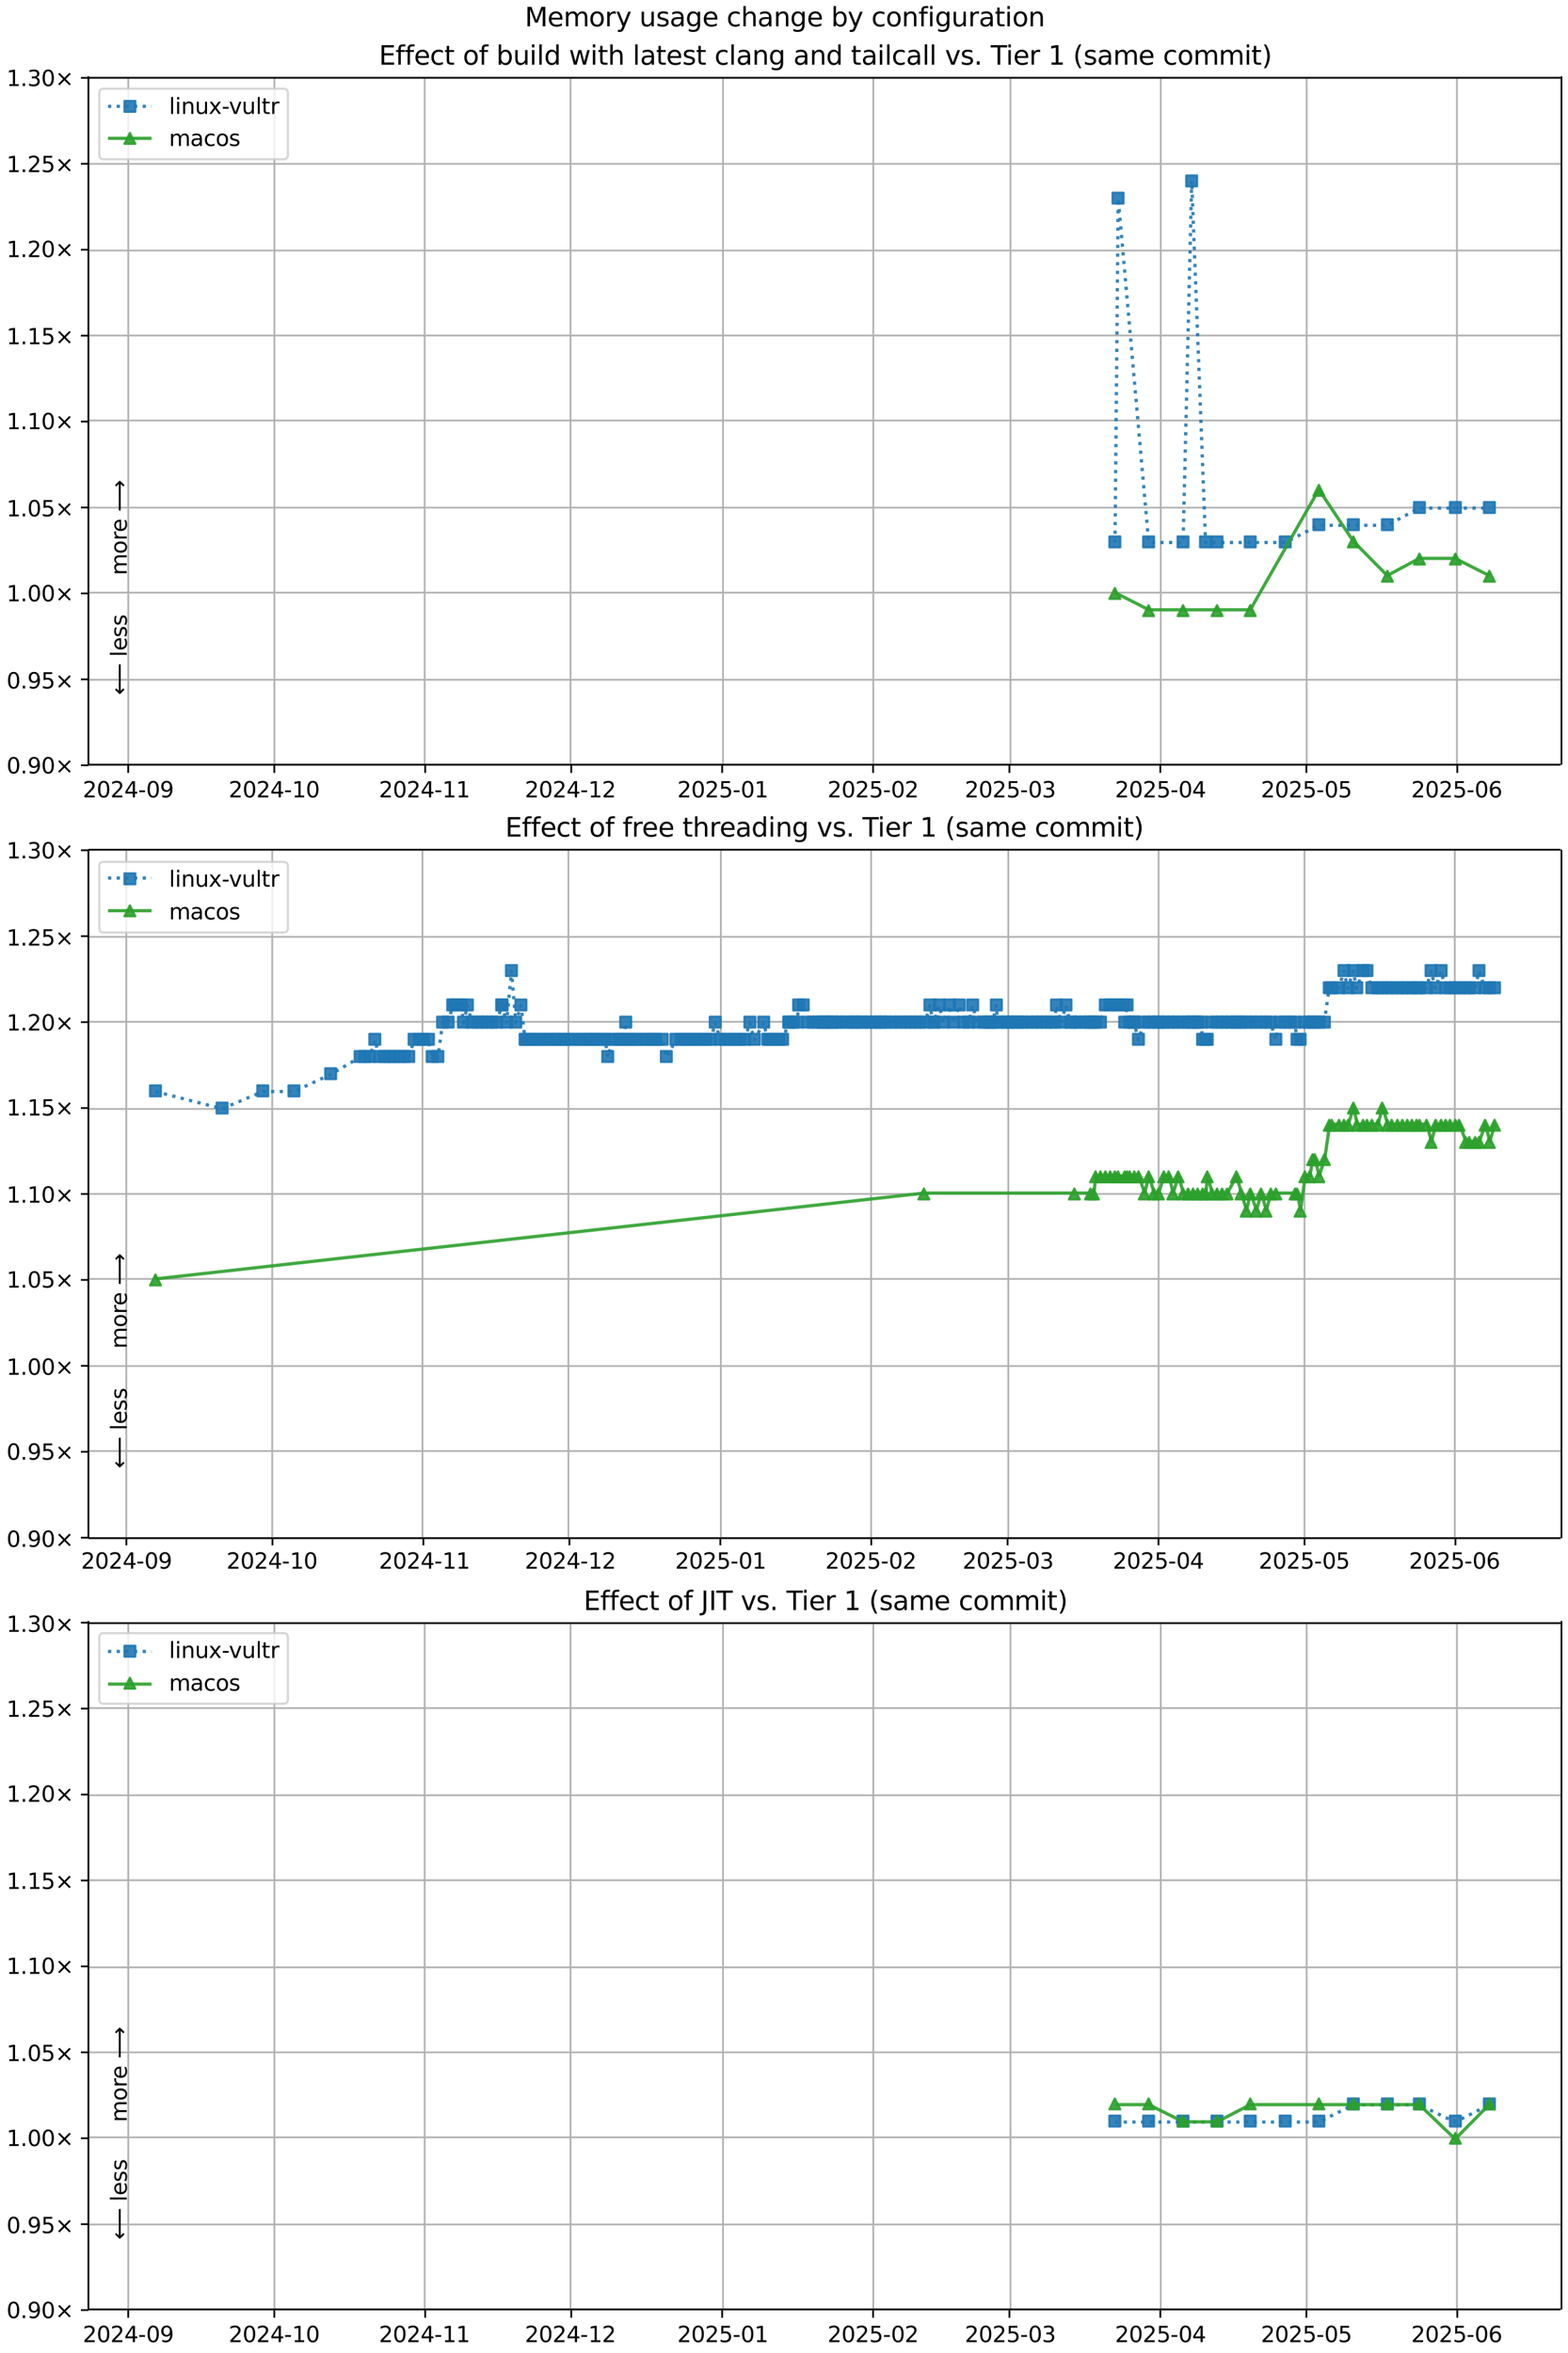 <?xml version="1.0" encoding="UTF-8"?>
<!DOCTYPE svg  PUBLIC '-//W3C//DTD SVG 1.1//EN'  'http://www.w3.org/Graphics/SVG/1.1/DTD/svg11.dtd'>
<svg width="720pt" height="1080pt" version="1.1" viewBox="0 0 720 1080" xmlns="http://www.w3.org/2000/svg" xmlns:xlink="http://www.w3.org/1999/xlink">
<defs>
<style type="text/css">*{stroke-linejoin: round; stroke-linecap: butt}</style>
</defs>
<path d="m0 1080h720v-1080h-720z" fill="#fff"/>
<path d="m40.6 351h676v-316h-676z" fill="#fff"/>
<path d="m58.9 351v-316" clip-path="url(#n)" fill="none" stroke="#b0b0b0" stroke-linecap="square" stroke-width=".8"/>
<defs>
<path id="h" d="m0 0v3.5" stroke="#000" stroke-width=".8"/>
</defs>
<use x="58.884" y="351.265" stroke="#000000" stroke-width=".8" xlink:href="#h"/>
<g transform="translate(38 366) scale(.1 -.1)">
<defs>
<path id="d" transform="scale(.016)" d="m1228 531h2203v-531h-2962v531q359 372 979 998 621 627 780 809 303 340 423 576 121 236 121 464 0 372-261 606-261 235-680 235-297 0-627-103-329-103-704-313v638q381 153 712 231 332 78 607 78 725 0 1156-363 431-362 431-968 0-288-108-546-107-257-392-607-78-91-497-524-418-433-1181-1211z"/>
<path id="c" transform="scale(.016)" d="m2034 4250q-487 0-733-480-245-479-245-1442 0-959 245-1439 246-480 733-480 491 0 736 480 246 480 246 1439 0 963-246 1442-245 480-736 480zm0 500q785 0 1199-621 414-620 414-1801 0-1178-414-1799-414-620-1199-620-784 0-1198 620-414 621-414 1799 0 1181 414 1801 414 621 1198 621z"/>
<path id="w" transform="scale(.016)" d="m2419 4116-1594-2491h1594v2491zm-166 550h794v-3041h666v-525h-666v-1100h-628v1100h-2106v609l1940 2957z"/>
<path id="g" transform="scale(.016)" d="m313 2009h1684v-512h-1684v512z"/>
<path id="ac" transform="scale(.016)" d="m703 97v575q238-113 481-172 244-59 479-59 625 0 954 420 330 420 377 1277-181-269-460-413-278-144-615-144-700 0-1108 423-408 424-408 1159 0 718 425 1152 425 435 1131 435 810 0 1236-621 427-620 427-1801 0-1103-524-1761-523-658-1407-658-238 0-482 47-243 47-506 141zm1256 1978q425 0 673 290 249 291 249 798 0 503-249 795-248 292-673 292t-673-292-248-795q0-507 248-798 248-290 673-290z"/>
</defs>
<use xlink:href="#d"/>
<use transform="translate(63.6)" xlink:href="#c"/>
<use transform="translate(127)" xlink:href="#d"/>
<use transform="translate(191)" xlink:href="#w"/>
<use transform="translate(254)" xlink:href="#g"/>
<use transform="translate(291)" xlink:href="#c"/>
<use transform="translate(354)" xlink:href="#ac"/>
</g>
<path d="m126 351v-316" clip-path="url(#n)" fill="none" stroke="#b0b0b0" stroke-linecap="square" stroke-width=".8"/>
<use x="125.948" y="351.265" stroke="#000000" stroke-width=".8" xlink:href="#h"/>
<g transform="translate(105 366) scale(.1 -.1)">
<defs>
<path id="e" transform="scale(.016)" d="m794 531h1031v3560l-1122-225v575l1116 225h631v-4135h1031v-531h-2687v531z"/>
</defs>
<use xlink:href="#d"/>
<use transform="translate(63.6)" xlink:href="#c"/>
<use transform="translate(127)" xlink:href="#d"/>
<use transform="translate(191)" xlink:href="#w"/>
<use transform="translate(254)" xlink:href="#g"/>
<use transform="translate(291)" xlink:href="#e"/>
<use transform="translate(354)" xlink:href="#c"/>
</g>
<path d="m195 351v-316" clip-path="url(#n)" fill="none" stroke="#b0b0b0" stroke-linecap="square" stroke-width=".8"/>
<use x="195.247" y="351.265" stroke="#000000" stroke-width=".8" xlink:href="#h"/>
<g transform="translate(174 366) scale(.1 -.1)">
<use xlink:href="#d"/>
<use transform="translate(63.6)" xlink:href="#c"/>
<use transform="translate(127)" xlink:href="#d"/>
<use transform="translate(191)" xlink:href="#w"/>
<use transform="translate(254)" xlink:href="#g"/>
<use transform="translate(291)" xlink:href="#e"/>
<use transform="translate(354)" xlink:href="#e"/>
</g>
<path d="m262 351v-316" clip-path="url(#n)" fill="none" stroke="#b0b0b0" stroke-linecap="square" stroke-width=".8"/>
<use x="262.311" y="351.265" stroke="#000000" stroke-width=".8" xlink:href="#h"/>
<g transform="translate(241 366) scale(.1 -.1)">
<use xlink:href="#d"/>
<use transform="translate(63.6)" xlink:href="#c"/>
<use transform="translate(127)" xlink:href="#d"/>
<use transform="translate(191)" xlink:href="#w"/>
<use transform="translate(254)" xlink:href="#g"/>
<use transform="translate(291)" xlink:href="#e"/>
<use transform="translate(354)" xlink:href="#d"/>
</g>
<path d="m332 351v-316" clip-path="url(#n)" fill="none" stroke="#b0b0b0" stroke-linecap="square" stroke-width=".8"/>
<use x="331.611" y="351.265" stroke="#000000" stroke-width=".8" xlink:href="#h"/>
<g transform="translate(311 366) scale(.1 -.1)">
<defs>
<path id="f" transform="scale(.016)" d="m691 4666h2478v-532h-1900v-1143q137 47 274 70 138 23 276 23 781 0 1237-428 457-428 457-1159 0-753-469-1171-469-417-1322-417-294 0-599 50-304 50-629 150v635q281-153 581-228t634-75q541 0 856 284 316 284 316 772 0 487-316 771-315 285-856 285-253 0-505-56-251-56-513-175v2344z"/>
</defs>
<use xlink:href="#d"/>
<use transform="translate(63.6)" xlink:href="#c"/>
<use transform="translate(127)" xlink:href="#d"/>
<use transform="translate(191)" xlink:href="#f"/>
<use transform="translate(254)" xlink:href="#g"/>
<use transform="translate(291)" xlink:href="#c"/>
<use transform="translate(354)" xlink:href="#e"/>
</g>
<path d="m401 351v-316" clip-path="url(#n)" fill="none" stroke="#b0b0b0" stroke-linecap="square" stroke-width=".8"/>
<use x="400.91" y="351.265" stroke="#000000" stroke-width=".8" xlink:href="#h"/>
<g transform="translate(380 366) scale(.1 -.1)">
<use xlink:href="#d"/>
<use transform="translate(63.6)" xlink:href="#c"/>
<use transform="translate(127)" xlink:href="#d"/>
<use transform="translate(191)" xlink:href="#f"/>
<use transform="translate(254)" xlink:href="#g"/>
<use transform="translate(291)" xlink:href="#c"/>
<use transform="translate(354)" xlink:href="#d"/>
</g>
<path d="m464 351v-316" clip-path="url(#n)" fill="none" stroke="#b0b0b0" stroke-linecap="square" stroke-width=".8"/>
<use x="463.503" y="351.265" stroke="#000000" stroke-width=".8" xlink:href="#h"/>
<g transform="translate(443 366) scale(.1 -.1)">
<defs>
<path id="ae" transform="scale(.016)" d="m2597 2516q453-97 707-404 255-306 255-756 0-690-475-1069-475-378-1350-378-293 0-604 58t-642 174v609q262-153 574-231 313-78 654-78 593 0 904 234t311 681q0 413-289 645-289 233-804 233h-544v519h569q465 0 712 186t247 536q0 359-255 551-254 193-729 193-260 0-557-57-297-56-653-174v562q360 100 674 150t592 50q719 0 1137-327 419-326 419-882 0-388-222-655t-631-370z"/>
</defs>
<use xlink:href="#d"/>
<use transform="translate(63.6)" xlink:href="#c"/>
<use transform="translate(127)" xlink:href="#d"/>
<use transform="translate(191)" xlink:href="#f"/>
<use transform="translate(254)" xlink:href="#g"/>
<use transform="translate(291)" xlink:href="#c"/>
<use transform="translate(354)" xlink:href="#ae"/>
</g>
<path d="m533 351v-316" clip-path="url(#n)" fill="none" stroke="#b0b0b0" stroke-linecap="square" stroke-width=".8"/>
<use x="532.803" y="351.265" stroke="#000000" stroke-width=".8" xlink:href="#h"/>
<g transform="translate(512 366) scale(.1 -.1)">
<use xlink:href="#d"/>
<use transform="translate(63.6)" xlink:href="#c"/>
<use transform="translate(127)" xlink:href="#d"/>
<use transform="translate(191)" xlink:href="#f"/>
<use transform="translate(254)" xlink:href="#g"/>
<use transform="translate(291)" xlink:href="#c"/>
<use transform="translate(354)" xlink:href="#w"/>
</g>
<path d="m600 351v-316" clip-path="url(#n)" fill="none" stroke="#b0b0b0" stroke-linecap="square" stroke-width=".8"/>
<use x="599.867" y="351.265" stroke="#000000" stroke-width=".8" xlink:href="#h"/>
<g transform="translate(579 366) scale(.1 -.1)">
<use xlink:href="#d"/>
<use transform="translate(63.6)" xlink:href="#c"/>
<use transform="translate(127)" xlink:href="#d"/>
<use transform="translate(191)" xlink:href="#f"/>
<use transform="translate(254)" xlink:href="#g"/>
<use transform="translate(291)" xlink:href="#c"/>
<use transform="translate(354)" xlink:href="#f"/>
</g>
<path d="m669 351v-316" clip-path="url(#n)" fill="none" stroke="#b0b0b0" stroke-linecap="square" stroke-width=".8"/>
<use x="669.167" y="351.265" stroke="#000000" stroke-width=".8" xlink:href="#h"/>
<g transform="translate(648 366) scale(.1 -.1)">
<defs>
<path id="al" transform="scale(.016)" d="m2113 2584q-425 0-674-291-248-290-248-796 0-503 248-796 249-292 674-292t673 292q248 293 248 796 0 506-248 796-248 291-673 291zm1253 1979v-575q-238 112-480 171-242 60-480 60-625 0-955-422-329-422-376-1275 184 272 462 417 279 145 613 145 703 0 1111-427 408-426 408-1160 0-719-425-1154-425-434-1131-434-810 0-1238 620-428 621-428 1799 0 1106 525 1764t1409 658q238 0 480-47t505-140z"/>
</defs>
<use xlink:href="#d"/>
<use transform="translate(63.6)" xlink:href="#c"/>
<use transform="translate(127)" xlink:href="#d"/>
<use transform="translate(191)" xlink:href="#f"/>
<use transform="translate(254)" xlink:href="#g"/>
<use transform="translate(291)" xlink:href="#c"/>
<use transform="translate(354)" xlink:href="#al"/>
</g>
<path d="m40.6 351h676" clip-path="url(#n)" fill="none" stroke="#b0b0b0" stroke-linecap="square" stroke-width=".8"/>
<defs>
<path id="j" d="m0 0h-3.5" stroke="#000" stroke-width=".8"/>
</defs>
<use x="40.646" y="351.265" stroke="#000000" stroke-width=".8" xlink:href="#j"/>
<g transform="translate(3 355) scale(.1 -.1)">
<defs>
<path id="i" transform="scale(.016)" d="m684 794h660v-794h-660v794z"/>
<path id="k" transform="scale(.016)" d="m4488 3438-1429-1435 1429-1428-372-378-1435 1434-1434-1434-369 378 1425 1428-1425 1435 369 378 1434-1435 1435 1435 372-378z"/>
</defs>
<use xlink:href="#c"/>
<use transform="translate(63.6)" xlink:href="#i"/>
<use transform="translate(95.4)" xlink:href="#ac"/>
<use transform="translate(159)" xlink:href="#c"/>
<use transform="translate(223)" xlink:href="#k"/>
</g>
<path d="m40.6 312h676" clip-path="url(#n)" fill="none" stroke="#b0b0b0" stroke-linecap="square" stroke-width=".8"/>
<use x="40.646" y="311.823" stroke="#000000" stroke-width=".8" xlink:href="#j"/>
<g transform="translate(3 316) scale(.1 -.1)">
<use xlink:href="#c"/>
<use transform="translate(63.6)" xlink:href="#i"/>
<use transform="translate(95.4)" xlink:href="#ac"/>
<use transform="translate(159)" xlink:href="#f"/>
<use transform="translate(223)" xlink:href="#k"/>
</g>
<path d="m40.6 272h676" clip-path="url(#n)" fill="none" stroke="#b0b0b0" stroke-linecap="square" stroke-width=".8"/>
<use x="40.646" y="272.382" stroke="#000000" stroke-width=".8" xlink:href="#j"/>
<g transform="translate(3 276) scale(.1 -.1)">
<use xlink:href="#e"/>
<use transform="translate(63.6)" xlink:href="#i"/>
<use transform="translate(95.4)" xlink:href="#c"/>
<use transform="translate(159)" xlink:href="#c"/>
<use transform="translate(223)" xlink:href="#k"/>
</g>
<path d="m40.6 233h676" clip-path="url(#n)" fill="none" stroke="#b0b0b0" stroke-linecap="square" stroke-width=".8"/>
<use x="40.646" y="232.94" stroke="#000000" stroke-width=".8" xlink:href="#j"/>
<g transform="translate(3 237) scale(.1 -.1)">
<use xlink:href="#e"/>
<use transform="translate(63.6)" xlink:href="#i"/>
<use transform="translate(95.4)" xlink:href="#c"/>
<use transform="translate(159)" xlink:href="#f"/>
<use transform="translate(223)" xlink:href="#k"/>
</g>
<path d="m40.6 193h676" clip-path="url(#n)" fill="none" stroke="#b0b0b0" stroke-linecap="square" stroke-width=".8"/>
<use x="40.646" y="193.499" stroke="#000000" stroke-width=".8" xlink:href="#j"/>
<g transform="translate(3 197) scale(.1 -.1)">
<use xlink:href="#e"/>
<use transform="translate(63.6)" xlink:href="#i"/>
<use transform="translate(95.4)" xlink:href="#e"/>
<use transform="translate(159)" xlink:href="#c"/>
<use transform="translate(223)" xlink:href="#k"/>
</g>
<path d="m40.6 154h676" clip-path="url(#n)" fill="none" stroke="#b0b0b0" stroke-linecap="square" stroke-width=".8"/>
<use x="40.646" y="154.057" stroke="#000000" stroke-width=".8" xlink:href="#j"/>
<g transform="translate(3 158) scale(.1 -.1)">
<use xlink:href="#e"/>
<use transform="translate(63.6)" xlink:href="#i"/>
<use transform="translate(95.4)" xlink:href="#e"/>
<use transform="translate(159)" xlink:href="#f"/>
<use transform="translate(223)" xlink:href="#k"/>
</g>
<path d="m40.6 115h676" clip-path="url(#n)" fill="none" stroke="#b0b0b0" stroke-linecap="square" stroke-width=".8"/>
<use x="40.646" y="114.616" stroke="#000000" stroke-width=".8" xlink:href="#j"/>
<g transform="translate(3 118) scale(.1 -.1)">
<use xlink:href="#e"/>
<use transform="translate(63.6)" xlink:href="#i"/>
<use transform="translate(95.4)" xlink:href="#d"/>
<use transform="translate(159)" xlink:href="#c"/>
<use transform="translate(223)" xlink:href="#k"/>
</g>
<path d="m40.6 75.2h676" clip-path="url(#n)" fill="none" stroke="#b0b0b0" stroke-linecap="square" stroke-width=".8"/>
<use x="40.646" y="75.174" stroke="#000000" stroke-width=".8" xlink:href="#j"/>
<g transform="translate(3 79) scale(.1 -.1)">
<use xlink:href="#e"/>
<use transform="translate(63.6)" xlink:href="#i"/>
<use transform="translate(95.4)" xlink:href="#d"/>
<use transform="translate(159)" xlink:href="#f"/>
<use transform="translate(223)" xlink:href="#k"/>
</g>
<path d="m40.6 35.7h676" clip-path="url(#n)" fill="none" stroke="#b0b0b0" stroke-linecap="square" stroke-width=".8"/>
<use x="40.646" y="35.733" stroke="#000000" stroke-width=".8" xlink:href="#j"/>
<g transform="translate(3 39.5) scale(.1 -.1)">
<use xlink:href="#e"/>
<use transform="translate(63.6)" xlink:href="#i"/>
<use transform="translate(95.4)" xlink:href="#ae"/>
<use transform="translate(159)" xlink:href="#c"/>
<use transform="translate(223)" xlink:href="#k"/>
</g>
<path d="m512 249 1.46-158 14 158h15.8l3.96-166 6.36 166h5.3 15.2 16.1l15.4-7.89h15.8 15.6l14.7-7.89h16.5 15.6" clip-path="url(#n)" fill="none" stroke="#1f77b4" stroke-dasharray="1.5,2.475" stroke-opacity=".9" stroke-width="1.5"/>
<defs>
<path id="a" d="m-2.5 2.5h5v-5h-5z" stroke="#1f77b4" stroke-opacity=".9"/>
</defs>
<g clip-path="url(#n)" fill="#1f77b4" fill-opacity=".9" stroke="#1f77b4" stroke-opacity=".9">
<use x="511.915" y="248.717" xlink:href="#a"/>
<use x="513.376" y="90.951" xlink:href="#a"/>
<use x="527.425" y="248.717" xlink:href="#a"/>
<use x="543.229" y="248.717" xlink:href="#a"/>
<use x="547.191" y="83.062" xlink:href="#a"/>
<use x="553.546" y="248.717" xlink:href="#a"/>
<use x="558.845" y="248.717" xlink:href="#a"/>
<use x="574.084" y="248.717" xlink:href="#a"/>
<use x="590.154" y="248.717" xlink:href="#a"/>
<use x="605.601" y="240.829" xlink:href="#a"/>
<use x="621.441" y="240.829" xlink:href="#a"/>
<use x="637.07" y="240.829" xlink:href="#a"/>
<use x="651.779" y="232.94" xlink:href="#a"/>
<use x="668.286" y="232.94" xlink:href="#a"/>
<use x="683.897" y="232.94" xlink:href="#a"/>
</g>
<path d="m512 272 15.5 7.89h15.8 15.6 15.2l31.5-55.2 15.8 23.7 15.6 15.8 14.7-7.89h16.5l15.6 7.89" clip-path="url(#n)" fill="none" stroke="#2ca02c" stroke-linecap="square" stroke-opacity=".9" stroke-width="1.5"/>
<defs>
<path id="b" d="m0-2.5-2.5 5h5z" stroke="#2ca02c" stroke-opacity=".9"/>
</defs>
<g clip-path="url(#n)" fill="#2ca02c" fill-opacity=".9" stroke="#2ca02c" stroke-opacity=".9">
<use x="511.915" y="272.382" xlink:href="#b"/>
<use x="527.425" y="280.27" xlink:href="#b"/>
<use x="543.229" y="280.27" xlink:href="#b"/>
<use x="558.845" y="280.27" xlink:href="#b"/>
<use x="574.084" y="280.27" xlink:href="#b"/>
<use x="605.601" y="225.052" xlink:href="#b"/>
<use x="621.441" y="248.717" xlink:href="#b"/>
<use x="637.07" y="264.493" xlink:href="#b"/>
<use x="651.779" y="256.605" xlink:href="#b"/>
<use x="668.286" y="256.605" xlink:href="#b"/>
<use x="683.897" y="264.493" xlink:href="#b"/>
</g>
<path d="m40.6 351v-316" fill="none" stroke="#000" stroke-linecap="square" stroke-width=".8"/>
<path d="m717 351v-316" fill="none" stroke="#000" stroke-linecap="square" stroke-width=".8"/>
<path d="m40.6 351h676" fill="none" stroke="#000" stroke-linecap="square" stroke-width=".8"/>
<path d="m40.6 35.7h676" fill="none" stroke="#000" stroke-linecap="square" stroke-width=".8"/>
<g clip-path="url(#n)">
<g transform="translate(58.2 264) rotate(-90) scale(.1 -.1)">
<defs>
<path id="q" transform="scale(.016)" d="m3328 2828q216 388 516 572t706 184q547 0 844-383 297-382 297-1088v-2113h-578v2094q0 503-179 746-178 244-543 244-447 0-707-297-259-296-259-809v-1978h-578v2094q0 506-178 748t-550 242q-441 0-701-298-259-298-259-808v-1978h-578v3500h578v-544q197 322 472 475t653 153q382 0 649-194 267-193 395-562z"/>
<path id="s" transform="scale(.016)" d="m1959 3097q-462 0-731-361t-269-989 267-989q268-361 733-361 460 0 728 362 269 363 269 988 0 622-269 986-268 364-728 364zm0 487q750 0 1178-488 429-487 429-1349 0-859-429-1349-428-489-1178-489-753 0-1180 489-426 490-426 1349 0 862 426 1349 427 488 1180 488z"/>
<path id="x" transform="scale(.016)" d="m2631 2963q-97 56-211 82-114 27-251 27-488 0-749-317t-261-911v-1844h-578v3500h578v-544q182 319 472 473 291 155 707 155 59 0 131-8 72-7 159-23l3-590z"/>
<path id="o" transform="scale(.016)" d="m3597 1894v-281h-2644q38-594 358-905t892-311q331 0 642 81t618 244v-544q-310-131-635-200t-659-69q-838 0-1327 487-489 488-489 1320 0 859 464 1363 464 505 1252 505 706 0 1117-455 411-454 411-1235zm-575 169q-6 471-264 752-258 282-683 282-481 0-770-272t-333-766l2050 4z"/>
<path id="ao" transform="scale(.016)" d="m8863 2147v-281l-1229-1228-375 375 729 728h-7622v531h7622l-729 728 375 375 1229-1228z"/>
</defs>
<use xlink:href="#q"/>
<use transform="translate(97.4)" xlink:href="#s"/>
<use transform="translate(159)" xlink:href="#x"/>
<use transform="translate(197)" xlink:href="#o"/>
<use transform="translate(259)" xlink:href="#DejaVuSans-20"/>
<use transform="translate(291)" xlink:href="#ao"/>
</g>
</g>
<g clip-path="url(#n)">
<g transform="translate(58.2 319) rotate(-90) scale(.1 -.1)">
<defs>
<path id="ap" transform="scale(.016)" d="m313 1866v281l1228 1228 375-375-728-728h7621v-531h-7621l728-728-375-375-1228 1228z"/>
<path id="t" transform="scale(.016)" d="m603 4863h575v-4863h-575v4863z"/>
<path id="p" transform="scale(.016)" d="m2834 3397v-544q-243 125-506 187-262 63-544 63-428 0-642-131t-214-394q0-200 153-314t616-217l197-44q612-131 870-370t258-667q0-488-386-773-386-284-1061-284-281 0-586 55t-642 164v594q319-166 628-249 309-82 613-82 406 0 624 139 219 139 219 392 0 234-158 359-157 125-692 241l-200 47q-534 112-772 345-237 233-237 639 0 494 350 762 350 269 994 269 318 0 599-47 282-46 519-140z"/>
</defs>
<use xlink:href="#ap"/>
<use transform="translate(143)" xlink:href="#DejaVuSans-20"/>
<use transform="translate(175)" xlink:href="#t"/>
<use transform="translate(203)" xlink:href="#o"/>
<use transform="translate(264)" xlink:href="#p"/>
<use transform="translate(317)" xlink:href="#p"/>
</g>
</g>
<g transform="translate(174 29.7) scale(.12 -.12)">
<defs>
<path id="ak" transform="scale(.016)" d="m628 4666h2950v-532h-2319v-1381h2222v-531h-2222v-1691h2375v-531h-3006v4666z"/>
<path id="z" transform="scale(.016)" d="m2375 4863v-479h-550q-309 0-430-125-120-125-120-450v-309h947v-447h-947v-3053h-578v3053h-550v447h550v244q0 584 272 851 272 268 862 268h544z"/>
<path id="y" transform="scale(.016)" d="m3122 3366v-538q-244 135-489 202t-495 67q-560 0-870-355-309-354-309-995t309-996q310-354 870-354 250 0 495 67t489 202v-532q-241-112-499-168-257-57-548-57-791 0-1257 497-465 497-465 1341 0 856 470 1346 471 491 1290 491 265 0 518-55 253-54 491-163z"/>
<path id="r" transform="scale(.016)" d="m1172 4494v-994h1184v-447h-1184v-1900q0-428 117-550t477-122h590v-481h-590q-666 0-919 248-253 249-253 905v1900h-422v447h422v994h578z"/>
<path id="ar" transform="scale(.016)" d="m3116 1747q0 634-261 995t-717 361q-457 0-718-361t-261-995 261-995 718-361q456 0 717 361t261 995zm-1957 1222q182 312 458 463 277 152 661 152 638 0 1036-506 399-506 399-1331t-399-1332q-398-506-1036-506-384 0-661 152-276 152-458 464v-525h-578v4863h578v-1894z"/>
<path id="aa" transform="scale(.016)" d="m544 1381v2119h575v-2097q0-497 193-746 194-248 582-248 465 0 735 297 271 297 271 810v1984h575v-3500h-575v538q-209-319-486-474-276-155-642-155-603 0-916 375-312 375-312 1097zm1447 2203z"/>
<path id="u" transform="scale(.016)" d="m603 3500h575v-3500h-575v3500zm0 1363h575v-729h-575v729z"/>
<path id="aj" transform="scale(.016)" d="m2906 2969v1894h575v-4863h-575v525q-181-312-458-464-276-152-664-152-634 0-1033 506-398 507-398 1332t398 1331q399 506 1033 506 388 0 664-152 277-151 458-463zm-1959-1222q0-634 261-995t717-361 718 361q263 361 263 995t-263 995q-262 361-718 361t-717-361-261-995z"/>
<path id="as" transform="scale(.016)" d="m269 3500h575l719-2731 715 2731h678l719-2731 716 2731h575l-916-3500h-678l-753 2869-756-2869h-679l-915 3500z"/>
<path id="ai" transform="scale(.016)" d="m3513 2113v-2113h-575v2094q0 497-194 743-194 247-581 247-466 0-735-297-269-296-269-809v-1978h-578v4863h578v-1907q207 316 486 472 280 156 646 156 603 0 912-373 310-373 310-1098z"/>
<path id="v" transform="scale(.016)" d="m2194 1759q-697 0-966-159t-269-544q0-306 202-486 202-179 548-179 479 0 768 339t289 901v128h-572zm1147 238v-2e3h-575v531q-197-318-491-470t-719-152q-537 0-855 302-317 302-317 808 0 590 395 890 396 300 1180 300h807v57q0 397-261 614t-733 217q-300 0-585-72-284-72-546-216v532q315 122 612 182 297 61 578 61 760 0 1135-394 375-393 375-1193z"/>
<path id="ab" transform="scale(.016)" d="m3513 2113v-2113h-575v2094q0 497-194 743-194 247-581 247-466 0-735-297-269-296-269-809v-1978h-578v3500h578v-544q207 316 486 472 280 156 646 156 603 0 912-373 310-373 310-1098z"/>
<path id="af" transform="scale(.016)" d="m2906 1791q0 625-258 968-257 344-723 344-462 0-720-344-258-343-258-968 0-622 258-966t720-344q466 0 723 344 258 344 258 966zm575-1357q0-893-397-1329-396-436-1215-436-303 0-572 45t-522 139v559q253-137 500-202 247-66 503-66 566 0 847 295t281 892v285q-178-310-456-463t-666-153q-643 0-1037 490-394 491-394 1301 0 812 394 1302 394 491 1037 491 388 0 666-153t456-462v531h575v-3066z"/>
<path id="ad" transform="scale(.016)" d="m191 3500h609l1094-2937 1094 2937h609l-1313-3500h-781l-1312 3500z"/>
<path id="ag" transform="scale(.016)" d="m-19 4666h3947v-532h-1656v-4134h-634v4134h-1657v532z"/>
<path id="an" transform="scale(.016)" d="m1984 4856q-418-718-622-1422-203-703-203-1425 0-721 205-1429t620-1424h-500q-468 735-701 1444t-233 1409q0 697 231 1403 232 707 703 1444h500z"/>
<path id="am" transform="scale(.016)" d="m513 4856h500q468-737 701-1444 233-706 233-1403 0-700-233-1409t-701-1444h-500q415 716 620 1424t205 1429q0 722-205 1425-205 704-620 1422z"/>
</defs>
<use xlink:href="#ak"/>
<use transform="translate(63.2)" xlink:href="#z"/>
<use transform="translate(98.4)" xlink:href="#z"/>
<use transform="translate(134)" xlink:href="#o"/>
<use transform="translate(195)" xlink:href="#y"/>
<use transform="translate(250)" xlink:href="#r"/>
<use transform="translate(289)" xlink:href="#DejaVuSans-20"/>
<use transform="translate(321)" xlink:href="#s"/>
<use transform="translate(382)" xlink:href="#z"/>
<use transform="translate(417)" xlink:href="#DejaVuSans-20"/>
<use transform="translate(449)" xlink:href="#ar"/>
<use transform="translate(513)" xlink:href="#aa"/>
<use transform="translate(576)" xlink:href="#u"/>
<use transform="translate(604)" xlink:href="#t"/>
<use transform="translate(632)" xlink:href="#aj"/>
<use transform="translate(695)" xlink:href="#DejaVuSans-20"/>
<use transform="translate(727)" xlink:href="#as"/>
<use transform="translate(809)" xlink:href="#u"/>
<use transform="translate(837)" xlink:href="#r"/>
<use transform="translate(876)" xlink:href="#ai"/>
<use transform="translate(939)" xlink:href="#DejaVuSans-20"/>
<use transform="translate(971)" xlink:href="#t"/>
<use transform="translate(999)" xlink:href="#v"/>
<use transform="translate(1060)" xlink:href="#r"/>
<use transform="translate(1099)" xlink:href="#o"/>
<use transform="translate(1161)" xlink:href="#p"/>
<use transform="translate(1213)" xlink:href="#r"/>
<use transform="translate(1252)" xlink:href="#DejaVuSans-20"/>
<use transform="translate(1284)" xlink:href="#y"/>
<use transform="translate(1339)" xlink:href="#t"/>
<use transform="translate(1367)" xlink:href="#v"/>
<use transform="translate(1428)" xlink:href="#ab"/>
<use transform="translate(1491)" xlink:href="#af"/>
<use transform="translate(1555)" xlink:href="#DejaVuSans-20"/>
<use transform="translate(1586)" xlink:href="#v"/>
<use transform="translate(1648)" xlink:href="#ab"/>
<use transform="translate(1711)" xlink:href="#aj"/>
<use transform="translate(1775)" xlink:href="#DejaVuSans-20"/>
<use transform="translate(1806)" xlink:href="#r"/>
<use transform="translate(1846)" xlink:href="#v"/>
<use transform="translate(1907)" xlink:href="#u"/>
<use transform="translate(1935)" xlink:href="#t"/>
<use transform="translate(1962)" xlink:href="#y"/>
<use transform="translate(2017)" xlink:href="#v"/>
<use transform="translate(2079)" xlink:href="#t"/>
<use transform="translate(2106)" xlink:href="#t"/>
<use transform="translate(2134)" xlink:href="#DejaVuSans-20"/>
<use transform="translate(2166)" xlink:href="#ad"/>
<use transform="translate(2225)" xlink:href="#p"/>
<use transform="translate(2277)" xlink:href="#i"/>
<use transform="translate(2309)" xlink:href="#DejaVuSans-20"/>
<use transform="translate(2341)" xlink:href="#ag"/>
<use transform="translate(2399)" xlink:href="#u"/>
<use transform="translate(2427)" xlink:href="#o"/>
<use transform="translate(2488)" xlink:href="#x"/>
<use transform="translate(2529)" xlink:href="#DejaVuSans-20"/>
<use transform="translate(2561)" xlink:href="#e"/>
<use transform="translate(2625)" xlink:href="#DejaVuSans-20"/>
<use transform="translate(2656)" xlink:href="#an"/>
<use transform="translate(2696)" xlink:href="#p"/>
<use transform="translate(2748)" xlink:href="#v"/>
<use transform="translate(2809)" xlink:href="#q"/>
<use transform="translate(2906)" xlink:href="#o"/>
<use transform="translate(2968)" xlink:href="#DejaVuSans-20"/>
<use transform="translate(3e3)" xlink:href="#y"/>
<use transform="translate(3055)" xlink:href="#s"/>
<use transform="translate(3116)" xlink:href="#q"/>
<use transform="translate(3213)" xlink:href="#q"/>
<use transform="translate(3311)" xlink:href="#u"/>
<use transform="translate(3338)" xlink:href="#r"/>
<use transform="translate(3378)" xlink:href="#am"/>
</g>
<path d="m47.6 73.1h82.6q2 0 2-2v-28.4q0-2-2-2h-82.6q-2 0-2 2v28.4q0 2 2 2z" fill="#fff" opacity=".8" stroke="#ccc"/>
<path d="m49.6 48.8h10 10" fill="none" stroke="#1f77b4" stroke-dasharray="1.5,2.475" stroke-opacity=".9" stroke-width="1.5"/>
<use x="59.646" y="48.831" fill="#1f77b4" fill-opacity=".9" stroke="#1f77b4" stroke-opacity=".9" xlink:href="#a"/>
<g transform="translate(77.6 52.3) scale(.1 -.1)">
<defs>
<path id="ah" transform="scale(.016)" d="m3513 3500-1266-1703 1331-1797h-678l-1019 1375-1018-1375h-679l1360 1831-1244 1669h678l928-1247 928 1247h679z"/>
</defs>
<use xlink:href="#t"/>
<use transform="translate(27.8)" xlink:href="#u"/>
<use transform="translate(55.6)" xlink:href="#ab"/>
<use transform="translate(119)" xlink:href="#aa"/>
<use transform="translate(182)" xlink:href="#ah"/>
<use transform="translate(242)" xlink:href="#g"/>
<use transform="translate(275)" xlink:href="#ad"/>
<use transform="translate(334)" xlink:href="#aa"/>
<use transform="translate(398)" xlink:href="#t"/>
<use transform="translate(425)" xlink:href="#r"/>
<use transform="translate(465)" xlink:href="#x"/>
</g>
<path d="m49.6 63.5h10 10" fill="none" stroke="#2ca02c" stroke-linecap="square" stroke-opacity=".9" stroke-width="1.5"/>
<use x="59.646" y="63.509" fill="#2ca02c" fill-opacity=".9" stroke="#2ca02c" stroke-opacity=".9" xlink:href="#b"/>
<g transform="translate(77.6 67) scale(.1 -.1)">
<use xlink:href="#q"/>
<use transform="translate(97.4)" xlink:href="#v"/>
<use transform="translate(159)" xlink:href="#y"/>
<use transform="translate(214)" xlink:href="#s"/>
<use transform="translate(275)" xlink:href="#p"/>
</g>
<path d="m40.6 706h676v-316h-676z" fill="#fff"/>
<path d="m58 706v-316" clip-path="url(#m)" fill="none" stroke="#b0b0b0" stroke-linecap="square" stroke-width=".8"/>
<use x="58.045" y="705.793" stroke="#000000" stroke-width=".8" xlink:href="#h"/>
<g transform="translate(37.2 720) scale(.1 -.1)">
<use xlink:href="#d"/>
<use transform="translate(63.6)" xlink:href="#c"/>
<use transform="translate(127)" xlink:href="#d"/>
<use transform="translate(191)" xlink:href="#w"/>
<use transform="translate(254)" xlink:href="#g"/>
<use transform="translate(291)" xlink:href="#c"/>
<use transform="translate(354)" xlink:href="#ac"/>
</g>
<path d="m125 706v-316" clip-path="url(#m)" fill="none" stroke="#b0b0b0" stroke-linecap="square" stroke-width=".8"/>
<use x="125.109" y="705.793" stroke="#000000" stroke-width=".8" xlink:href="#h"/>
<g transform="translate(104 720) scale(.1 -.1)">
<use xlink:href="#d"/>
<use transform="translate(63.6)" xlink:href="#c"/>
<use transform="translate(127)" xlink:href="#d"/>
<use transform="translate(191)" xlink:href="#w"/>
<use transform="translate(254)" xlink:href="#g"/>
<use transform="translate(291)" xlink:href="#e"/>
<use transform="translate(354)" xlink:href="#c"/>
</g>
<path d="m194 706v-316" clip-path="url(#m)" fill="none" stroke="#b0b0b0" stroke-linecap="square" stroke-width=".8"/>
<use x="194.409" y="705.793" stroke="#000000" stroke-width=".8" xlink:href="#h"/>
<g transform="translate(174 720) scale(.1 -.1)">
<use xlink:href="#d"/>
<use transform="translate(63.6)" xlink:href="#c"/>
<use transform="translate(127)" xlink:href="#d"/>
<use transform="translate(191)" xlink:href="#w"/>
<use transform="translate(254)" xlink:href="#g"/>
<use transform="translate(291)" xlink:href="#e"/>
<use transform="translate(354)" xlink:href="#e"/>
</g>
<path d="m261 706v-316" clip-path="url(#m)" fill="none" stroke="#b0b0b0" stroke-linecap="square" stroke-width=".8"/>
<use x="261.473" y="705.793" stroke="#000000" stroke-width=".8" xlink:href="#h"/>
<g transform="translate(241 720) scale(.1 -.1)">
<use xlink:href="#d"/>
<use transform="translate(63.6)" xlink:href="#c"/>
<use transform="translate(127)" xlink:href="#d"/>
<use transform="translate(191)" xlink:href="#w"/>
<use transform="translate(254)" xlink:href="#g"/>
<use transform="translate(291)" xlink:href="#e"/>
<use transform="translate(354)" xlink:href="#d"/>
</g>
<path d="m331 706v-316" clip-path="url(#m)" fill="none" stroke="#b0b0b0" stroke-linecap="square" stroke-width=".8"/>
<use x="330.773" y="705.793" stroke="#000000" stroke-width=".8" xlink:href="#h"/>
<g transform="translate(310 720) scale(.1 -.1)">
<use xlink:href="#d"/>
<use transform="translate(63.6)" xlink:href="#c"/>
<use transform="translate(127)" xlink:href="#d"/>
<use transform="translate(191)" xlink:href="#f"/>
<use transform="translate(254)" xlink:href="#g"/>
<use transform="translate(291)" xlink:href="#c"/>
<use transform="translate(354)" xlink:href="#e"/>
</g>
<path d="m400 706v-316" clip-path="url(#m)" fill="none" stroke="#b0b0b0" stroke-linecap="square" stroke-width=".8"/>
<use x="400.072" y="705.793" stroke="#000000" stroke-width=".8" xlink:href="#h"/>
<g transform="translate(379 720) scale(.1 -.1)">
<use xlink:href="#d"/>
<use transform="translate(63.6)" xlink:href="#c"/>
<use transform="translate(127)" xlink:href="#d"/>
<use transform="translate(191)" xlink:href="#f"/>
<use transform="translate(254)" xlink:href="#g"/>
<use transform="translate(291)" xlink:href="#c"/>
<use transform="translate(354)" xlink:href="#d"/>
</g>
<path d="m463 706v-316" clip-path="url(#m)" fill="none" stroke="#b0b0b0" stroke-linecap="square" stroke-width=".8"/>
<use x="462.665" y="705.793" stroke="#000000" stroke-width=".8" xlink:href="#h"/>
<g transform="translate(442 720) scale(.1 -.1)">
<use xlink:href="#d"/>
<use transform="translate(63.6)" xlink:href="#c"/>
<use transform="translate(127)" xlink:href="#d"/>
<use transform="translate(191)" xlink:href="#f"/>
<use transform="translate(254)" xlink:href="#g"/>
<use transform="translate(291)" xlink:href="#c"/>
<use transform="translate(354)" xlink:href="#ae"/>
</g>
<path d="m532 706v-316" clip-path="url(#m)" fill="none" stroke="#b0b0b0" stroke-linecap="square" stroke-width=".8"/>
<use x="531.965" y="705.793" stroke="#000000" stroke-width=".8" xlink:href="#h"/>
<g transform="translate(511 720) scale(.1 -.1)">
<use xlink:href="#d"/>
<use transform="translate(63.6)" xlink:href="#c"/>
<use transform="translate(127)" xlink:href="#d"/>
<use transform="translate(191)" xlink:href="#f"/>
<use transform="translate(254)" xlink:href="#g"/>
<use transform="translate(291)" xlink:href="#c"/>
<use transform="translate(354)" xlink:href="#w"/>
</g>
<path d="m599 706v-316" clip-path="url(#m)" fill="none" stroke="#b0b0b0" stroke-linecap="square" stroke-width=".8"/>
<use x="599.029" y="705.793" stroke="#000000" stroke-width=".8" xlink:href="#h"/>
<g transform="translate(578 720) scale(.1 -.1)">
<use xlink:href="#d"/>
<use transform="translate(63.6)" xlink:href="#c"/>
<use transform="translate(127)" xlink:href="#d"/>
<use transform="translate(191)" xlink:href="#f"/>
<use transform="translate(254)" xlink:href="#g"/>
<use transform="translate(291)" xlink:href="#c"/>
<use transform="translate(354)" xlink:href="#f"/>
</g>
<path d="m668 706v-316" clip-path="url(#m)" fill="none" stroke="#b0b0b0" stroke-linecap="square" stroke-width=".8"/>
<use x="668.328" y="705.793" stroke="#000000" stroke-width=".8" xlink:href="#h"/>
<g transform="translate(647 720) scale(.1 -.1)">
<use xlink:href="#d"/>
<use transform="translate(63.6)" xlink:href="#c"/>
<use transform="translate(127)" xlink:href="#d"/>
<use transform="translate(191)" xlink:href="#f"/>
<use transform="translate(254)" xlink:href="#g"/>
<use transform="translate(291)" xlink:href="#c"/>
<use transform="translate(354)" xlink:href="#al"/>
</g>
<path d="m40.6 706h676" clip-path="url(#m)" fill="none" stroke="#b0b0b0" stroke-linecap="square" stroke-width=".8"/>
<use x="40.646" y="705.793" stroke="#000000" stroke-width=".8" xlink:href="#j"/>
<g transform="translate(3 710) scale(.1 -.1)">
<use xlink:href="#c"/>
<use transform="translate(63.6)" xlink:href="#i"/>
<use transform="translate(95.4)" xlink:href="#ac"/>
<use transform="translate(159)" xlink:href="#c"/>
<use transform="translate(223)" xlink:href="#k"/>
</g>
<path d="m40.6 666h676" clip-path="url(#m)" fill="none" stroke="#b0b0b0" stroke-linecap="square" stroke-width=".8"/>
<use x="40.646" y="666.352" stroke="#000000" stroke-width=".8" xlink:href="#j"/>
<g transform="translate(3 670) scale(.1 -.1)">
<use xlink:href="#c"/>
<use transform="translate(63.6)" xlink:href="#i"/>
<use transform="translate(95.4)" xlink:href="#ac"/>
<use transform="translate(159)" xlink:href="#f"/>
<use transform="translate(223)" xlink:href="#k"/>
</g>
<path d="m40.6 627h676" clip-path="url(#m)" fill="none" stroke="#b0b0b0" stroke-linecap="square" stroke-width=".8"/>
<use x="40.646" y="626.91" stroke="#000000" stroke-width=".8" xlink:href="#j"/>
<g transform="translate(3 631) scale(.1 -.1)">
<use xlink:href="#e"/>
<use transform="translate(63.6)" xlink:href="#i"/>
<use transform="translate(95.4)" xlink:href="#c"/>
<use transform="translate(159)" xlink:href="#c"/>
<use transform="translate(223)" xlink:href="#k"/>
</g>
<path d="m40.6 587h676" clip-path="url(#m)" fill="none" stroke="#b0b0b0" stroke-linecap="square" stroke-width=".8"/>
<use x="40.646" y="587.469" stroke="#000000" stroke-width=".8" xlink:href="#j"/>
<g transform="translate(3 591) scale(.1 -.1)">
<use xlink:href="#e"/>
<use transform="translate(63.6)" xlink:href="#i"/>
<use transform="translate(95.4)" xlink:href="#c"/>
<use transform="translate(159)" xlink:href="#f"/>
<use transform="translate(223)" xlink:href="#k"/>
</g>
<path d="m40.6 548h676" clip-path="url(#m)" fill="none" stroke="#b0b0b0" stroke-linecap="square" stroke-width=".8"/>
<use x="40.646" y="548.027" stroke="#000000" stroke-width=".8" xlink:href="#j"/>
<g transform="translate(3 552) scale(.1 -.1)">
<use xlink:href="#e"/>
<use transform="translate(63.6)" xlink:href="#i"/>
<use transform="translate(95.4)" xlink:href="#e"/>
<use transform="translate(159)" xlink:href="#c"/>
<use transform="translate(223)" xlink:href="#k"/>
</g>
<path d="m40.6 509h676" clip-path="url(#m)" fill="none" stroke="#b0b0b0" stroke-linecap="square" stroke-width=".8"/>
<use x="40.646" y="508.586" stroke="#000000" stroke-width=".8" xlink:href="#j"/>
<g transform="translate(3 512) scale(.1 -.1)">
<use xlink:href="#e"/>
<use transform="translate(63.6)" xlink:href="#i"/>
<use transform="translate(95.4)" xlink:href="#e"/>
<use transform="translate(159)" xlink:href="#f"/>
<use transform="translate(223)" xlink:href="#k"/>
</g>
<path d="m40.6 469h676" clip-path="url(#m)" fill="none" stroke="#b0b0b0" stroke-linecap="square" stroke-width=".8"/>
<use x="40.646" y="469.144" stroke="#000000" stroke-width=".8" xlink:href="#j"/>
<g transform="translate(3 473) scale(.1 -.1)">
<use xlink:href="#e"/>
<use transform="translate(63.6)" xlink:href="#i"/>
<use transform="translate(95.4)" xlink:href="#d"/>
<use transform="translate(159)" xlink:href="#c"/>
<use transform="translate(223)" xlink:href="#k"/>
</g>
<path d="m40.6 430h676" clip-path="url(#m)" fill="none" stroke="#b0b0b0" stroke-linecap="square" stroke-width=".8"/>
<use x="40.646" y="429.703" stroke="#000000" stroke-width=".8" xlink:href="#j"/>
<g transform="translate(3 434) scale(.1 -.1)">
<use xlink:href="#e"/>
<use transform="translate(63.6)" xlink:href="#i"/>
<use transform="translate(95.4)" xlink:href="#d"/>
<use transform="translate(159)" xlink:href="#f"/>
<use transform="translate(223)" xlink:href="#k"/>
</g>
<path d="m40.6 390h676" clip-path="url(#m)" fill="none" stroke="#b0b0b0" stroke-linecap="square" stroke-width=".8"/>
<use x="40.646" y="390.261" stroke="#000000" stroke-width=".8" xlink:href="#j"/>
<g transform="translate(3 394) scale(.1 -.1)">
<use xlink:href="#e"/>
<use transform="translate(63.6)" xlink:href="#i"/>
<use transform="translate(95.4)" xlink:href="#ae"/>
<use transform="translate(159)" xlink:href="#c"/>
<use transform="translate(223)" xlink:href="#k"/>
</g>
<g stroke="#1f77b4" stroke-opacity=".9">
<path d="m71.4 501 30.6 7.89 18.7-7.89h14.3l16.9-7.89 13.5-7.89h4.38l2.37-7.89 2.06 7.89h13.5l2.45-7.89h6.61l1.68 7.89h2.63l2.18-15.8h2.52l2.11-7.89h3.93l1.01 7.89 1.81-7.89 2.12 7.89h11.3l2.33-7.89h0.169l2.03 7.89 2.28-23.7 1.97 23.7 2.38-7.89 1.91 15.8h36.8l1.19 7.89 2.21-7.89h4.92l1.12-7.89 0.973 7.89h15.8l1.87 7.89 4.41-7.89h15.9l2.12-7.89 2.28 7.89h11.2l2.39-7.89 2.06 7.89 4.29-7.89 1.88 7.89h6.8l2.82-7.89h3.84l0.69-7.89h2.12l2.16 7.89h53.8l2.16-7.89 1.71 7.89h0.127l2.47-7.89 2.02 7.89 2.71-7.89 1.86 7.89 2.58-7.89 2.05 7.89h2.44l1.67-7.89 2.24 7.89h7l1.64-7.89 0.655 7.89h26.1l0.844-7.89 2.25 7.89 2.09-7.89 2.06 7.89h13.8l2.26-7.89h8.73l0.143 7.89 1.12-7.89 1.14 7.89h2.14l1.91 7.89 2.69-7.89h26.2l0.535 7.89h2.14l2.12-7.89h27.1l2.31 7.89 1.93-7.89h6.91l0.885 7.89h1.44l2.17-7.89h8.95l2.26-15.8h4.47l2.26-7.89 1.86 7.89 2.45-7.89 1.59 7.89 2.84-7.89h1.81l2.26 7.89h25.1l2.11-7.89 2.11 7.89 2.51-7.89 2.08 7.89h13.6l1.75-7.89 2.78 7.89h4.35" clip-path="url(#m)" fill="none" stroke-dasharray="1.5,2.475" stroke-width="1.5"/>
<g clip-path="url(#m)" fill="#1f77b4" fill-opacity=".9">
<use x="71.389" y="500.697" xlink:href="#a"/>
<use x="101.975" y="508.586" xlink:href="#a"/>
<use x="120.663" y="500.697" xlink:href="#a"/>
<use x="134.978" y="500.697" xlink:href="#a"/>
<use x="151.838" y="492.809" xlink:href="#a"/>
<use x="165.356" y="484.921" xlink:href="#a"/>
<use x="167.563" y="484.921" xlink:href="#a"/>
<use x="169.738" y="484.921" xlink:href="#a"/>
<use x="172.113" y="477.032" xlink:href="#a"/>
<use x="174.169" y="484.921" xlink:href="#a"/>
<use x="176.662" y="484.921" xlink:href="#a"/>
<use x="178.933" y="484.921" xlink:href="#a"/>
<use x="180.647" y="484.921" xlink:href="#a"/>
<use x="183.201" y="484.921" xlink:href="#a"/>
<use x="185.461" y="484.921" xlink:href="#a"/>
<use x="187.692" y="484.921" xlink:href="#a"/>
<use x="190.145" y="477.032" xlink:href="#a"/>
<use x="192.379" y="477.032" xlink:href="#a"/>
<use x="194.385" y="477.032" xlink:href="#a"/>
<use x="196.755" y="477.032" xlink:href="#a"/>
<use x="198.432" y="484.921" xlink:href="#a"/>
<use x="201.058" y="484.921" xlink:href="#a"/>
<use x="203.239" y="469.144" xlink:href="#a"/>
<use x="205.763" y="469.144" xlink:href="#a"/>
<use x="207.874" y="461.256" xlink:href="#a"/>
<use x="209.015" y="461.256" xlink:href="#a"/>
<use x="210.155" y="461.256" xlink:href="#a"/>
<use x="211.808" y="461.256" xlink:href="#a"/>
<use x="212.814" y="469.144" xlink:href="#a"/>
<use x="214.624" y="461.256" xlink:href="#a"/>
<use x="216.74" y="469.144" xlink:href="#a"/>
<use x="219.204" y="469.144" xlink:href="#a"/>
<use x="221.178" y="469.144" xlink:href="#a"/>
<use x="223.633" y="469.144" xlink:href="#a"/>
<use x="225.927" y="469.144" xlink:href="#a"/>
<use x="228.048" y="469.144" xlink:href="#a"/>
<use x="230.374" y="461.256" xlink:href="#a"/>
<use x="230.543" y="461.256" xlink:href="#a"/>
<use x="232.573" y="469.144" xlink:href="#a"/>
<use x="234.851" y="445.479" xlink:href="#a"/>
<use x="236.82" y="469.144" xlink:href="#a"/>
<use x="239.203" y="461.256" xlink:href="#a"/>
<use x="241.109" y="477.032" xlink:href="#a"/>
<use x="241.596" y="477.032" xlink:href="#a"/>
<use x="243.414" y="477.032" xlink:href="#a"/>
<use x="243.78" y="477.032" xlink:href="#a"/>
<use x="245.795" y="477.032" xlink:href="#a"/>
<use x="248.127" y="477.032" xlink:href="#a"/>
<use x="250.255" y="477.032" xlink:href="#a"/>
<use x="252.51" y="477.032" xlink:href="#a"/>
<use x="254.138" y="477.032" xlink:href="#a"/>
<use x="254.911" y="477.032" xlink:href="#a"/>
<use x="256.541" y="477.032" xlink:href="#a"/>
<use x="258.711" y="477.032" xlink:href="#a"/>
<use x="259.15" y="477.032" xlink:href="#a"/>
<use x="261.162" y="477.032" xlink:href="#a"/>
<use x="263.475" y="477.032" xlink:href="#a"/>
<use x="266.084" y="477.032" xlink:href="#a"/>
<use x="268.397" y="477.032" xlink:href="#a"/>
<use x="270.09" y="477.032" xlink:href="#a"/>
<use x="270.64" y="477.032" xlink:href="#a"/>
<use x="272.619" y="477.032" xlink:href="#a"/>
<use x="273.261" y="477.032" xlink:href="#a"/>
<use x="274.854" y="477.032" xlink:href="#a"/>
<use x="276.747" y="477.032" xlink:href="#a"/>
<use x="277.862" y="477.032" xlink:href="#a"/>
<use x="279.056" y="484.921" xlink:href="#a"/>
<use x="281.268" y="477.032" xlink:href="#a"/>
<use x="284.029" y="477.032" xlink:href="#a"/>
<use x="285.269" y="477.032" xlink:href="#a"/>
<use x="285.656" y="477.032" xlink:href="#a"/>
<use x="286.185" y="477.032" xlink:href="#a"/>
<use x="287.309" y="469.144" xlink:href="#a"/>
<use x="288.282" y="477.032" xlink:href="#a"/>
<use x="290.009" y="477.032" xlink:href="#a"/>
<use x="290.188" y="477.032" xlink:href="#a"/>
<use x="292.158" y="477.032" xlink:href="#a"/>
<use x="295.125" y="477.032" xlink:href="#a"/>
<use x="297.147" y="477.032" xlink:href="#a"/>
<use x="299.596" y="477.032" xlink:href="#a"/>
<use x="300.243" y="477.032" xlink:href="#a"/>
<use x="301.113" y="477.032" xlink:href="#a"/>
<use x="304.1" y="477.032" xlink:href="#a"/>
<use x="305.967" y="484.921" xlink:href="#a"/>
<use x="310.377" y="477.032" xlink:href="#a"/>
<use x="312.823" y="477.032" xlink:href="#a"/>
<use x="314.797" y="477.032" xlink:href="#a"/>
<use x="316.959" y="477.032" xlink:href="#a"/>
<use x="319.585" y="477.032" xlink:href="#a"/>
<use x="321.845" y="477.032" xlink:href="#a"/>
<use x="323.982" y="477.032" xlink:href="#a"/>
<use x="326.313" y="477.032" xlink:href="#a"/>
<use x="328.432" y="469.144" xlink:href="#a"/>
<use x="330.714" y="477.032" xlink:href="#a"/>
<use x="333.026" y="477.032" xlink:href="#a"/>
<use x="334.969" y="477.032" xlink:href="#a"/>
<use x="337.462" y="477.032" xlink:href="#a"/>
<use x="339.868" y="477.032" xlink:href="#a"/>
<use x="341.948" y="477.032" xlink:href="#a"/>
<use x="344.339" y="469.144" xlink:href="#a"/>
<use x="346.394" y="477.032" xlink:href="#a"/>
<use x="350.683" y="469.144" xlink:href="#a"/>
<use x="352.56" y="477.032" xlink:href="#a"/>
<use x="353.412" y="477.032" xlink:href="#a"/>
<use x="355.126" y="477.032" xlink:href="#a"/>
<use x="357.706" y="477.032" xlink:href="#a"/>
<use x="359.365" y="477.032" xlink:href="#a"/>
<use x="362.189" y="469.144" xlink:href="#a"/>
<use x="362.425" y="469.144" xlink:href="#a"/>
<use x="364.233" y="469.144" xlink:href="#a"/>
<use x="366.031" y="469.144" xlink:href="#a"/>
<use x="366.722" y="461.256" xlink:href="#a"/>
<use x="368.843" y="461.256" xlink:href="#a"/>
<use x="371" y="469.144" xlink:href="#a"/>
<use x="373.441" y="469.144" xlink:href="#a"/>
<use x="375.658" y="469.144" xlink:href="#a"/>
<use x="377.855" y="469.144" xlink:href="#a"/>
<use x="378.032" y="469.144" xlink:href="#a"/>
<use x="379.196" y="469.144" xlink:href="#a"/>
<use x="380.168" y="469.144" xlink:href="#a"/>
<use x="381.62" y="469.144" xlink:href="#a"/>
<use x="382.331" y="469.144" xlink:href="#a"/>
<use x="384.473" y="469.144" xlink:href="#a"/>
<use x="386.318" y="469.144" xlink:href="#a"/>
<use x="388.616" y="469.144" xlink:href="#a"/>
<use x="391.336" y="469.144" xlink:href="#a"/>
<use x="392.404" y="469.144" xlink:href="#a"/>
<use x="393.569" y="469.144" xlink:href="#a"/>
<use x="395.791" y="469.144" xlink:href="#a"/>
<use x="397.875" y="469.144" xlink:href="#a"/>
<use x="399.671" y="469.144" xlink:href="#a"/>
<use x="401.826" y="469.144" xlink:href="#a"/>
<use x="404.011" y="469.144" xlink:href="#a"/>
<use x="404.667" y="469.144" xlink:href="#a"/>
<use x="406.285" y="469.144" xlink:href="#a"/>
<use x="409.106" y="469.144" xlink:href="#a"/>
<use x="411.03" y="469.144" xlink:href="#a"/>
<use x="413.636" y="469.144" xlink:href="#a"/>
<use x="415.782" y="469.144" xlink:href="#a"/>
<use x="418.104" y="469.144" xlink:href="#a"/>
<use x="420.327" y="469.144" xlink:href="#a"/>
<use x="422.406" y="469.144" xlink:href="#a"/>
<use x="424.847" y="469.144" xlink:href="#a"/>
<use x="427.005" y="461.256" xlink:href="#a"/>
<use x="428.713" y="469.144" xlink:href="#a"/>
<use x="428.84" y="469.144" xlink:href="#a"/>
<use x="431.309" y="461.256" xlink:href="#a"/>
<use x="433.327" y="469.144" xlink:href="#a"/>
<use x="436.037" y="461.256" xlink:href="#a"/>
<use x="437.898" y="469.144" xlink:href="#a"/>
<use x="440.474" y="461.256" xlink:href="#a"/>
<use x="442.522" y="469.144" xlink:href="#a"/>
<use x="444.966" y="469.144" xlink:href="#a"/>
<use x="446.636" y="461.256" xlink:href="#a"/>
<use x="448.872" y="469.144" xlink:href="#a"/>
<use x="451.706" y="469.144" xlink:href="#a"/>
<use x="453.684" y="469.144" xlink:href="#a"/>
<use x="454.545" y="469.144" xlink:href="#a"/>
<use x="454.786" y="469.144" xlink:href="#a"/>
<use x="455.873" y="469.144" xlink:href="#a"/>
<use x="457.515" y="461.256" xlink:href="#a"/>
<use x="458.171" y="469.144" xlink:href="#a"/>
<use x="460.574" y="469.144" xlink:href="#a"/>
<use x="462.431" y="469.144" xlink:href="#a"/>
<use x="462.662" y="469.144" xlink:href="#a"/>
<use x="464.847" y="469.144" xlink:href="#a"/>
<use x="467.076" y="469.144" xlink:href="#a"/>
<use x="467.511" y="469.144" xlink:href="#a"/>
<use x="469.462" y="469.144" xlink:href="#a"/>
<use x="471.706" y="469.144" xlink:href="#a"/>
<use x="473.936" y="469.144" xlink:href="#a"/>
<use x="476.235" y="469.144" xlink:href="#a"/>
<use x="478.236" y="469.144" xlink:href="#a"/>
<use x="480.513" y="469.144" xlink:href="#a"/>
<use x="482.613" y="469.144" xlink:href="#a"/>
<use x="484.285" y="469.144" xlink:href="#a"/>
<use x="485.13" y="461.256" xlink:href="#a"/>
<use x="487.376" y="469.144" xlink:href="#a"/>
<use x="489.469" y="461.256" xlink:href="#a"/>
<use x="491.531" y="469.144" xlink:href="#a"/>
<use x="491.827" y="469.144" xlink:href="#a"/>
<use x="493.905" y="469.144" xlink:href="#a"/>
<use x="495.91" y="469.144" xlink:href="#a"/>
<use x="498.436" y="469.144" xlink:href="#a"/>
<use x="500.239" y="469.144" xlink:href="#a"/>
<use x="500.722" y="469.144" xlink:href="#a"/>
<use x="502.114" y="469.144" xlink:href="#a"/>
<use x="503.054" y="469.144" xlink:href="#a"/>
<use x="505.304" y="469.144" xlink:href="#a"/>
<use x="507.56" y="461.256" xlink:href="#a"/>
<use x="509.762" y="461.256" xlink:href="#a"/>
<use x="511.915" y="461.256" xlink:href="#a"/>
<use x="513.376" y="461.256" xlink:href="#a"/>
<use x="516.291" y="461.256" xlink:href="#a"/>
<use x="516.434" y="469.144" xlink:href="#a"/>
<use x="517.556" y="461.256" xlink:href="#a"/>
<use x="518.7" y="469.144" xlink:href="#a"/>
<use x="520.485" y="469.144" xlink:href="#a"/>
<use x="520.508" y="469.144" xlink:href="#a"/>
<use x="520.843" y="469.144" xlink:href="#a"/>
<use x="522.754" y="477.032" xlink:href="#a"/>
<use x="525.442" y="469.144" xlink:href="#a"/>
<use x="527.425" y="469.144" xlink:href="#a"/>
<use x="529.834" y="469.144" xlink:href="#a"/>
<use x="531.892" y="469.144" xlink:href="#a"/>
<use x="532.223" y="469.144" xlink:href="#a"/>
<use x="534.379" y="469.144" xlink:href="#a"/>
<use x="536.606" y="469.144" xlink:href="#a"/>
<use x="538.535" y="469.144" xlink:href="#a"/>
<use x="540.965" y="469.144" xlink:href="#a"/>
<use x="543.229" y="469.144" xlink:href="#a"/>
<use x="545.527" y="469.144" xlink:href="#a"/>
<use x="547.191" y="469.144" xlink:href="#a"/>
<use x="547.836" y="469.144" xlink:href="#a"/>
<use x="549.581" y="469.144" xlink:href="#a"/>
<use x="549.944" y="469.144" xlink:href="#a"/>
<use x="551.671" y="469.144" xlink:href="#a"/>
<use x="552.206" y="477.032" xlink:href="#a"/>
<use x="553.546" y="477.032" xlink:href="#a"/>
<use x="554.347" y="477.032" xlink:href="#a"/>
<use x="556.47" y="469.144" xlink:href="#a"/>
<use x="558.845" y="469.144" xlink:href="#a"/>
<use x="561.17" y="469.144" xlink:href="#a"/>
<use x="563.455" y="469.144" xlink:href="#a"/>
<use x="565.546" y="469.144" xlink:href="#a"/>
<use x="567.709" y="469.144" xlink:href="#a"/>
<use x="568.27" y="469.144" xlink:href="#a"/>
<use x="569.841" y="469.144" xlink:href="#a"/>
<use x="572.246" y="469.144" xlink:href="#a"/>
<use x="574.084" y="469.144" xlink:href="#a"/>
<use x="576.801" y="469.144" xlink:href="#a"/>
<use x="579.015" y="469.144" xlink:href="#a"/>
<use x="581.296" y="469.144" xlink:href="#a"/>
<use x="583.536" y="469.144" xlink:href="#a"/>
<use x="585.842" y="477.032" xlink:href="#a"/>
<use x="587.775" y="469.144" xlink:href="#a"/>
<use x="590.154" y="469.144" xlink:href="#a"/>
<use x="592.437" y="469.144" xlink:href="#a"/>
<use x="594.688" y="469.144" xlink:href="#a"/>
<use x="595.573" y="477.032" xlink:href="#a"/>
<use x="597.014" y="477.032" xlink:href="#a"/>
<use x="599.183" y="469.144" xlink:href="#a"/>
<use x="601.329" y="469.144" xlink:href="#a"/>
<use x="602.7" y="469.144" xlink:href="#a"/>
<use x="603.648" y="469.144" xlink:href="#a"/>
<use x="605.601" y="469.144" xlink:href="#a"/>
<use x="608.136" y="469.144" xlink:href="#a"/>
<use x="610.398" y="453.367" xlink:href="#a"/>
<use x="611.518" y="453.367" xlink:href="#a"/>
<use x="614.871" y="453.367" xlink:href="#a"/>
<use x="617.126" y="445.479" xlink:href="#a"/>
<use x="618.988" y="453.367" xlink:href="#a"/>
<use x="621.441" y="445.479" xlink:href="#a"/>
<use x="623.034" y="453.367" xlink:href="#a"/>
<use x="625.871" y="445.479" xlink:href="#a"/>
<use x="627.685" y="445.479" xlink:href="#a"/>
<use x="629.943" y="453.367" xlink:href="#a"/>
<use x="632.654" y="453.367" xlink:href="#a"/>
<use x="634.655" y="453.367" xlink:href="#a"/>
<use x="637.07" y="453.367" xlink:href="#a"/>
<use x="639.02" y="453.367" xlink:href="#a"/>
<use x="641.687" y="453.367" xlink:href="#a"/>
<use x="643.915" y="453.367" xlink:href="#a"/>
<use x="646.188" y="453.367" xlink:href="#a"/>
<use x="648.294" y="453.367" xlink:href="#a"/>
<use x="650.432" y="453.367" xlink:href="#a"/>
<use x="651.779" y="453.367" xlink:href="#a"/>
<use x="655.017" y="453.367" xlink:href="#a"/>
<use x="657.125" y="445.479" xlink:href="#a"/>
<use x="659.233" y="453.367" xlink:href="#a"/>
<use x="661.739" y="445.479" xlink:href="#a"/>
<use x="663.815" y="453.367" xlink:href="#a"/>
<use x="665.778" y="453.367" xlink:href="#a"/>
<use x="668.286" y="453.367" xlink:href="#a"/>
<use x="669.968" y="453.367" xlink:href="#a"/>
<use x="672.955" y="453.367" xlink:href="#a"/>
<use x="674.614" y="453.367" xlink:href="#a"/>
<use x="677.376" y="453.367" xlink:href="#a"/>
<use x="679.124" y="445.479" xlink:href="#a"/>
<use x="681.904" y="453.367" xlink:href="#a"/>
<use x="683.897" y="453.367" xlink:href="#a"/>
<use x="686.256" y="453.367" xlink:href="#a"/>
</g>
</g>
<g stroke="#2ca02c" stroke-opacity=".9">
<path d="m71.4 587 353-39.4h69.1 7.4 1.39l0.941-7.89h2.25 2.26 2.2 2.15 1.46 3.06 1.12 1.14 2.14 1.91l2.69 7.89 1.98-7.89 2.41 7.89h2.06l2.49-7.89h2.23l1.93 7.89 2.43-7.89 2.26 7.89h2.3 2.31 2.11 2.26 1.34l0.801-7.89 2.12 7.89h2.38 2.32 2.29l4.25-7.89 2.13 7.89 2.4 7.89 1.84-7.89 2.72 7.89 2.21-7.89 2.28 7.89 2.24-7.89h2.31 8.85 0.885l1.44 7.89 2.17-15.8h2.15l1.37-7.89h0.948l1.95 7.89 2.54-7.89 2.26-15.8h1.12 3.35 2.26 1.86l2.45-7.89 1.59 7.89h2.84 1.81 2.26 2.71l2-7.89 2.41 7.89h1.95 2.67 2.23 2.27 2.11 2.14 1.35 3.24l2.11 7.89 2.11-7.89h2.51 2.08 1.96 2.51 1.68l2.99 7.89h1.66 2.76 1.75l2.78-7.89 1.99 7.89 2.36-7.89" clip-path="url(#m)" fill="none" stroke-linecap="square" stroke-width="1.5"/>
<g clip-path="url(#m)" fill="#2ca02c" fill-opacity=".9">
<use x="71.389" y="587.469" xlink:href="#b"/>
<use x="424.222" y="548.027" xlink:href="#b"/>
<use x="493.318" y="548.027" xlink:href="#b"/>
<use x="500.722" y="548.027" xlink:href="#b"/>
<use x="502.114" y="548.027" xlink:href="#b"/>
<use x="503.054" y="540.139" xlink:href="#b"/>
<use x="505.304" y="540.139" xlink:href="#b"/>
<use x="507.56" y="540.139" xlink:href="#b"/>
<use x="509.762" y="540.139" xlink:href="#b"/>
<use x="511.915" y="540.139" xlink:href="#b"/>
<use x="513.376" y="540.139" xlink:href="#b"/>
<use x="516.434" y="540.139" xlink:href="#b"/>
<use x="517.556" y="540.139" xlink:href="#b"/>
<use x="518.7" y="540.139" xlink:href="#b"/>
<use x="520.843" y="540.139" xlink:href="#b"/>
<use x="522.754" y="540.139" xlink:href="#b"/>
<use x="525.442" y="548.027" xlink:href="#b"/>
<use x="527.425" y="540.139" xlink:href="#b"/>
<use x="529.834" y="548.027" xlink:href="#b"/>
<use x="531.892" y="548.027" xlink:href="#b"/>
<use x="534.379" y="540.139" xlink:href="#b"/>
<use x="536.606" y="540.139" xlink:href="#b"/>
<use x="538.535" y="548.027" xlink:href="#b"/>
<use x="540.965" y="540.139" xlink:href="#b"/>
<use x="543.229" y="548.027" xlink:href="#b"/>
<use x="545.527" y="548.027" xlink:href="#b"/>
<use x="547.836" y="548.027" xlink:href="#b"/>
<use x="549.944" y="548.027" xlink:href="#b"/>
<use x="552.206" y="548.027" xlink:href="#b"/>
<use x="553.546" y="548.027" xlink:href="#b"/>
<use x="554.347" y="540.139" xlink:href="#b"/>
<use x="556.47" y="548.027" xlink:href="#b"/>
<use x="558.845" y="548.027" xlink:href="#b"/>
<use x="561.17" y="548.027" xlink:href="#b"/>
<use x="563.455" y="548.027" xlink:href="#b"/>
<use x="567.709" y="540.139" xlink:href="#b"/>
<use x="569.841" y="548.027" xlink:href="#b"/>
<use x="572.246" y="555.915" xlink:href="#b"/>
<use x="574.084" y="548.027" xlink:href="#b"/>
<use x="576.801" y="555.915" xlink:href="#b"/>
<use x="579.015" y="548.027" xlink:href="#b"/>
<use x="581.296" y="555.915" xlink:href="#b"/>
<use x="583.536" y="548.027" xlink:href="#b"/>
<use x="585.842" y="548.027" xlink:href="#b"/>
<use x="594.688" y="548.027" xlink:href="#b"/>
<use x="595.573" y="548.027" xlink:href="#b"/>
<use x="597.014" y="555.915" xlink:href="#b"/>
<use x="599.183" y="540.139" xlink:href="#b"/>
<use x="601.329" y="540.139" xlink:href="#b"/>
<use x="602.7" y="532.251" xlink:href="#b"/>
<use x="603.648" y="532.251" xlink:href="#b"/>
<use x="605.601" y="540.139" xlink:href="#b"/>
<use x="608.136" y="532.251" xlink:href="#b"/>
<use x="610.398" y="516.474" xlink:href="#b"/>
<use x="611.518" y="516.474" xlink:href="#b"/>
<use x="614.871" y="516.474" xlink:href="#b"/>
<use x="617.126" y="516.474" xlink:href="#b"/>
<use x="618.988" y="516.474" xlink:href="#b"/>
<use x="621.441" y="508.586" xlink:href="#b"/>
<use x="623.034" y="516.474" xlink:href="#b"/>
<use x="625.871" y="516.474" xlink:href="#b"/>
<use x="627.685" y="516.474" xlink:href="#b"/>
<use x="629.943" y="516.474" xlink:href="#b"/>
<use x="632.654" y="516.474" xlink:href="#b"/>
<use x="634.655" y="508.586" xlink:href="#b"/>
<use x="637.07" y="516.474" xlink:href="#b"/>
<use x="639.02" y="516.474" xlink:href="#b"/>
<use x="641.687" y="516.474" xlink:href="#b"/>
<use x="643.915" y="516.474" xlink:href="#b"/>
<use x="646.188" y="516.474" xlink:href="#b"/>
<use x="648.294" y="516.474" xlink:href="#b"/>
<use x="650.432" y="516.474" xlink:href="#b"/>
<use x="651.779" y="516.474" xlink:href="#b"/>
<use x="655.017" y="516.474" xlink:href="#b"/>
<use x="657.125" y="524.362" xlink:href="#b"/>
<use x="659.233" y="516.474" xlink:href="#b"/>
<use x="661.739" y="516.474" xlink:href="#b"/>
<use x="663.815" y="516.474" xlink:href="#b"/>
<use x="665.778" y="516.474" xlink:href="#b"/>
<use x="668.286" y="516.474" xlink:href="#b"/>
<use x="669.968" y="516.474" xlink:href="#b"/>
<use x="672.955" y="524.362" xlink:href="#b"/>
<use x="674.614" y="524.362" xlink:href="#b"/>
<use x="677.376" y="524.362" xlink:href="#b"/>
<use x="679.124" y="524.362" xlink:href="#b"/>
<use x="681.904" y="516.474" xlink:href="#b"/>
<use x="683.897" y="524.362" xlink:href="#b"/>
<use x="686.256" y="516.474" xlink:href="#b"/>
</g>
</g>
<path d="m40.6 706v-316" fill="none" stroke="#000" stroke-linecap="square" stroke-width=".8"/>
<path d="m717 706v-316" fill="none" stroke="#000" stroke-linecap="square" stroke-width=".8"/>
<path d="m40.6 706h676" fill="none" stroke="#000" stroke-linecap="square" stroke-width=".8"/>
<path d="m40.6 390h676" fill="none" stroke="#000" stroke-linecap="square" stroke-width=".8"/>
<g clip-path="url(#m)">
<g transform="translate(58.2 619) rotate(-90) scale(.1 -.1)">
<use xlink:href="#q"/>
<use transform="translate(97.4)" xlink:href="#s"/>
<use transform="translate(159)" xlink:href="#x"/>
<use transform="translate(197)" xlink:href="#o"/>
<use transform="translate(259)" xlink:href="#DejaVuSans-20"/>
<use transform="translate(291)" xlink:href="#ao"/>
</g>
</g>
<g clip-path="url(#m)">
<g transform="translate(58.2 674) rotate(-90) scale(.1 -.1)">
<use xlink:href="#ap"/>
<use transform="translate(143)" xlink:href="#DejaVuSans-20"/>
<use transform="translate(175)" xlink:href="#t"/>
<use transform="translate(203)" xlink:href="#o"/>
<use transform="translate(264)" xlink:href="#p"/>
<use transform="translate(317)" xlink:href="#p"/>
</g>
</g>
<g transform="translate(232 384) scale(.12 -.12)">
<use xlink:href="#ak"/>
<use transform="translate(63.2)" xlink:href="#z"/>
<use transform="translate(98.4)" xlink:href="#z"/>
<use transform="translate(134)" xlink:href="#o"/>
<use transform="translate(195)" xlink:href="#y"/>
<use transform="translate(250)" xlink:href="#r"/>
<use transform="translate(289)" xlink:href="#DejaVuSans-20"/>
<use transform="translate(321)" xlink:href="#s"/>
<use transform="translate(382)" xlink:href="#z"/>
<use transform="translate(417)" xlink:href="#DejaVuSans-20"/>
<use transform="translate(449)" xlink:href="#z"/>
<use transform="translate(484)" xlink:href="#x"/>
<use transform="translate(523)" xlink:href="#o"/>
<use transform="translate(585)" xlink:href="#o"/>
<use transform="translate(646)" xlink:href="#DejaVuSans-20"/>
<use transform="translate(678)" xlink:href="#r"/>
<use transform="translate(717)" xlink:href="#ai"/>
<use transform="translate(781)" xlink:href="#x"/>
<use transform="translate(820)" xlink:href="#o"/>
<use transform="translate(881)" xlink:href="#v"/>
<use transform="translate(942)" xlink:href="#aj"/>
<use transform="translate(1006)" xlink:href="#u"/>
<use transform="translate(1034)" xlink:href="#ab"/>
<use transform="translate(1097)" xlink:href="#af"/>
<use transform="translate(1161)" xlink:href="#DejaVuSans-20"/>
<use transform="translate(1192)" xlink:href="#ad"/>
<use transform="translate(1252)" xlink:href="#p"/>
<use transform="translate(1304)" xlink:href="#i"/>
<use transform="translate(1335)" xlink:href="#DejaVuSans-20"/>
<use transform="translate(1367)" xlink:href="#ag"/>
<use transform="translate(1425)" xlink:href="#u"/>
<use transform="translate(1453)" xlink:href="#o"/>
<use transform="translate(1514)" xlink:href="#x"/>
<use transform="translate(1556)" xlink:href="#DejaVuSans-20"/>
<use transform="translate(1587)" xlink:href="#e"/>
<use transform="translate(1651)" xlink:href="#DejaVuSans-20"/>
<use transform="translate(1683)" xlink:href="#an"/>
<use transform="translate(1722)" xlink:href="#p"/>
<use transform="translate(1774)" xlink:href="#v"/>
<use transform="translate(1835)" xlink:href="#q"/>
<use transform="translate(1933)" xlink:href="#o"/>
<use transform="translate(1994)" xlink:href="#DejaVuSans-20"/>
<use transform="translate(2026)" xlink:href="#y"/>
<use transform="translate(2081)" xlink:href="#s"/>
<use transform="translate(2142)" xlink:href="#q"/>
<use transform="translate(2239)" xlink:href="#q"/>
<use transform="translate(2337)" xlink:href="#u"/>
<use transform="translate(2365)" xlink:href="#r"/>
<use transform="translate(2404)" xlink:href="#am"/>
</g>
<path d="m47.6 428h82.6q2 0 2-2v-28.4q0-2-2-2h-82.6q-2 0-2 2v28.4q0 2 2 2z" fill="#fff" opacity=".8" stroke="#ccc"/>
<path d="m49.6 403h10 10" fill="none" stroke="#1f77b4" stroke-dasharray="1.5,2.475" stroke-opacity=".9" stroke-width="1.5"/>
<use x="59.646" y="403.359" fill="#1f77b4" fill-opacity=".9" stroke="#1f77b4" stroke-opacity=".9" xlink:href="#a"/>
<g transform="translate(77.6 407) scale(.1 -.1)">
<use xlink:href="#t"/>
<use transform="translate(27.8)" xlink:href="#u"/>
<use transform="translate(55.6)" xlink:href="#ab"/>
<use transform="translate(119)" xlink:href="#aa"/>
<use transform="translate(182)" xlink:href="#ah"/>
<use transform="translate(242)" xlink:href="#g"/>
<use transform="translate(275)" xlink:href="#ad"/>
<use transform="translate(334)" xlink:href="#aa"/>
<use transform="translate(398)" xlink:href="#t"/>
<use transform="translate(425)" xlink:href="#r"/>
<use transform="translate(465)" xlink:href="#x"/>
</g>
<path d="m49.6 418h10 10" fill="none" stroke="#2ca02c" stroke-linecap="square" stroke-opacity=".9" stroke-width="1.5"/>
<use x="59.646" y="418.038" fill="#2ca02c" fill-opacity=".9" stroke="#2ca02c" stroke-opacity=".9" xlink:href="#b"/>
<g transform="translate(77.6 422) scale(.1 -.1)">
<use xlink:href="#q"/>
<use transform="translate(97.4)" xlink:href="#v"/>
<use transform="translate(159)" xlink:href="#y"/>
<use transform="translate(214)" xlink:href="#s"/>
<use transform="translate(275)" xlink:href="#p"/>
</g>
<path d="m40.6 1060h676v-316h-676z" fill="#fff"/>
<path d="m58.9 1060v-316" clip-path="url(#l)" fill="none" stroke="#b0b0b0" stroke-linecap="square" stroke-width=".8"/>
<use x="58.884" y="1060.322" stroke="#000000" stroke-width=".8" xlink:href="#h"/>
<g transform="translate(38 1075) scale(.1 -.1)">
<use xlink:href="#d"/>
<use transform="translate(63.6)" xlink:href="#c"/>
<use transform="translate(127)" xlink:href="#d"/>
<use transform="translate(191)" xlink:href="#w"/>
<use transform="translate(254)" xlink:href="#g"/>
<use transform="translate(291)" xlink:href="#c"/>
<use transform="translate(354)" xlink:href="#ac"/>
</g>
<path d="m126 1060v-316" clip-path="url(#l)" fill="none" stroke="#b0b0b0" stroke-linecap="square" stroke-width=".8"/>
<use x="125.948" y="1060.322" stroke="#000000" stroke-width=".8" xlink:href="#h"/>
<g transform="translate(105 1075) scale(.1 -.1)">
<use xlink:href="#d"/>
<use transform="translate(63.6)" xlink:href="#c"/>
<use transform="translate(127)" xlink:href="#d"/>
<use transform="translate(191)" xlink:href="#w"/>
<use transform="translate(254)" xlink:href="#g"/>
<use transform="translate(291)" xlink:href="#e"/>
<use transform="translate(354)" xlink:href="#c"/>
</g>
<path d="m195 1060v-316" clip-path="url(#l)" fill="none" stroke="#b0b0b0" stroke-linecap="square" stroke-width=".8"/>
<use x="195.247" y="1060.322" stroke="#000000" stroke-width=".8" xlink:href="#h"/>
<g transform="translate(174 1075) scale(.1 -.1)">
<use xlink:href="#d"/>
<use transform="translate(63.6)" xlink:href="#c"/>
<use transform="translate(127)" xlink:href="#d"/>
<use transform="translate(191)" xlink:href="#w"/>
<use transform="translate(254)" xlink:href="#g"/>
<use transform="translate(291)" xlink:href="#e"/>
<use transform="translate(354)" xlink:href="#e"/>
</g>
<path d="m262 1060v-316" clip-path="url(#l)" fill="none" stroke="#b0b0b0" stroke-linecap="square" stroke-width=".8"/>
<use x="262.311" y="1060.322" stroke="#000000" stroke-width=".8" xlink:href="#h"/>
<g transform="translate(241 1075) scale(.1 -.1)">
<use xlink:href="#d"/>
<use transform="translate(63.6)" xlink:href="#c"/>
<use transform="translate(127)" xlink:href="#d"/>
<use transform="translate(191)" xlink:href="#w"/>
<use transform="translate(254)" xlink:href="#g"/>
<use transform="translate(291)" xlink:href="#e"/>
<use transform="translate(354)" xlink:href="#d"/>
</g>
<path d="m332 1060v-316" clip-path="url(#l)" fill="none" stroke="#b0b0b0" stroke-linecap="square" stroke-width=".8"/>
<use x="331.611" y="1060.322" stroke="#000000" stroke-width=".8" xlink:href="#h"/>
<g transform="translate(311 1075) scale(.1 -.1)">
<use xlink:href="#d"/>
<use transform="translate(63.6)" xlink:href="#c"/>
<use transform="translate(127)" xlink:href="#d"/>
<use transform="translate(191)" xlink:href="#f"/>
<use transform="translate(254)" xlink:href="#g"/>
<use transform="translate(291)" xlink:href="#c"/>
<use transform="translate(354)" xlink:href="#e"/>
</g>
<path d="m401 1060v-316" clip-path="url(#l)" fill="none" stroke="#b0b0b0" stroke-linecap="square" stroke-width=".8"/>
<use x="400.91" y="1060.322" stroke="#000000" stroke-width=".8" xlink:href="#h"/>
<g transform="translate(380 1075) scale(.1 -.1)">
<use xlink:href="#d"/>
<use transform="translate(63.6)" xlink:href="#c"/>
<use transform="translate(127)" xlink:href="#d"/>
<use transform="translate(191)" xlink:href="#f"/>
<use transform="translate(254)" xlink:href="#g"/>
<use transform="translate(291)" xlink:href="#c"/>
<use transform="translate(354)" xlink:href="#d"/>
</g>
<path d="m464 1060v-316" clip-path="url(#l)" fill="none" stroke="#b0b0b0" stroke-linecap="square" stroke-width=".8"/>
<use x="463.503" y="1060.322" stroke="#000000" stroke-width=".8" xlink:href="#h"/>
<g transform="translate(443 1075) scale(.1 -.1)">
<use xlink:href="#d"/>
<use transform="translate(63.6)" xlink:href="#c"/>
<use transform="translate(127)" xlink:href="#d"/>
<use transform="translate(191)" xlink:href="#f"/>
<use transform="translate(254)" xlink:href="#g"/>
<use transform="translate(291)" xlink:href="#c"/>
<use transform="translate(354)" xlink:href="#ae"/>
</g>
<path d="m533 1060v-316" clip-path="url(#l)" fill="none" stroke="#b0b0b0" stroke-linecap="square" stroke-width=".8"/>
<use x="532.803" y="1060.322" stroke="#000000" stroke-width=".8" xlink:href="#h"/>
<g transform="translate(512 1075) scale(.1 -.1)">
<use xlink:href="#d"/>
<use transform="translate(63.6)" xlink:href="#c"/>
<use transform="translate(127)" xlink:href="#d"/>
<use transform="translate(191)" xlink:href="#f"/>
<use transform="translate(254)" xlink:href="#g"/>
<use transform="translate(291)" xlink:href="#c"/>
<use transform="translate(354)" xlink:href="#w"/>
</g>
<path d="m600 1060v-316" clip-path="url(#l)" fill="none" stroke="#b0b0b0" stroke-linecap="square" stroke-width=".8"/>
<use x="599.867" y="1060.322" stroke="#000000" stroke-width=".8" xlink:href="#h"/>
<g transform="translate(579 1075) scale(.1 -.1)">
<use xlink:href="#d"/>
<use transform="translate(63.6)" xlink:href="#c"/>
<use transform="translate(127)" xlink:href="#d"/>
<use transform="translate(191)" xlink:href="#f"/>
<use transform="translate(254)" xlink:href="#g"/>
<use transform="translate(291)" xlink:href="#c"/>
<use transform="translate(354)" xlink:href="#f"/>
</g>
<path d="m669 1060v-316" clip-path="url(#l)" fill="none" stroke="#b0b0b0" stroke-linecap="square" stroke-width=".8"/>
<use x="669.167" y="1060.322" stroke="#000000" stroke-width=".8" xlink:href="#h"/>
<g transform="translate(648 1075) scale(.1 -.1)">
<use xlink:href="#d"/>
<use transform="translate(63.6)" xlink:href="#c"/>
<use transform="translate(127)" xlink:href="#d"/>
<use transform="translate(191)" xlink:href="#f"/>
<use transform="translate(254)" xlink:href="#g"/>
<use transform="translate(291)" xlink:href="#c"/>
<use transform="translate(354)" xlink:href="#al"/>
</g>
<path d="m40.6 1060h676" clip-path="url(#l)" fill="none" stroke="#b0b0b0" stroke-linecap="square" stroke-width=".8"/>
<use x="40.646" y="1060.322" stroke="#000000" stroke-width=".8" xlink:href="#j"/>
<g transform="translate(3 1064) scale(.1 -.1)">
<use xlink:href="#c"/>
<use transform="translate(63.6)" xlink:href="#i"/>
<use transform="translate(95.4)" xlink:href="#ac"/>
<use transform="translate(159)" xlink:href="#c"/>
<use transform="translate(223)" xlink:href="#k"/>
</g>
<path d="m40.6 1021h676" clip-path="url(#l)" fill="none" stroke="#b0b0b0" stroke-linecap="square" stroke-width=".8"/>
<use x="40.646" y="1020.88" stroke="#000000" stroke-width=".8" xlink:href="#j"/>
<g transform="translate(3 1025) scale(.1 -.1)">
<use xlink:href="#c"/>
<use transform="translate(63.6)" xlink:href="#i"/>
<use transform="translate(95.4)" xlink:href="#ac"/>
<use transform="translate(159)" xlink:href="#f"/>
<use transform="translate(223)" xlink:href="#k"/>
</g>
<path d="m40.6 981h676" clip-path="url(#l)" fill="none" stroke="#b0b0b0" stroke-linecap="square" stroke-width=".8"/>
<use x="40.646" y="981.439" stroke="#000000" stroke-width=".8" xlink:href="#j"/>
<g transform="translate(3 985) scale(.1 -.1)">
<use xlink:href="#e"/>
<use transform="translate(63.6)" xlink:href="#i"/>
<use transform="translate(95.4)" xlink:href="#c"/>
<use transform="translate(159)" xlink:href="#c"/>
<use transform="translate(223)" xlink:href="#k"/>
</g>
<path d="m40.6 942h676" clip-path="url(#l)" fill="none" stroke="#b0b0b0" stroke-linecap="square" stroke-width=".8"/>
<use x="40.646" y="941.997" stroke="#000000" stroke-width=".8" xlink:href="#j"/>
<g transform="translate(3 946) scale(.1 -.1)">
<use xlink:href="#e"/>
<use transform="translate(63.6)" xlink:href="#i"/>
<use transform="translate(95.4)" xlink:href="#c"/>
<use transform="translate(159)" xlink:href="#f"/>
<use transform="translate(223)" xlink:href="#k"/>
</g>
<path d="m40.6 903h676" clip-path="url(#l)" fill="none" stroke="#b0b0b0" stroke-linecap="square" stroke-width=".8"/>
<use x="40.646" y="902.556" stroke="#000000" stroke-width=".8" xlink:href="#j"/>
<g transform="translate(3 906) scale(.1 -.1)">
<use xlink:href="#e"/>
<use transform="translate(63.6)" xlink:href="#i"/>
<use transform="translate(95.4)" xlink:href="#e"/>
<use transform="translate(159)" xlink:href="#c"/>
<use transform="translate(223)" xlink:href="#k"/>
</g>
<path d="m40.6 863h676" clip-path="url(#l)" fill="none" stroke="#b0b0b0" stroke-linecap="square" stroke-width=".8"/>
<use x="40.646" y="863.114" stroke="#000000" stroke-width=".8" xlink:href="#j"/>
<g transform="translate(3 867) scale(.1 -.1)">
<use xlink:href="#e"/>
<use transform="translate(63.6)" xlink:href="#i"/>
<use transform="translate(95.4)" xlink:href="#e"/>
<use transform="translate(159)" xlink:href="#f"/>
<use transform="translate(223)" xlink:href="#k"/>
</g>
<path d="m40.6 824h676" clip-path="url(#l)" fill="none" stroke="#b0b0b0" stroke-linecap="square" stroke-width=".8"/>
<use x="40.646" y="823.673" stroke="#000000" stroke-width=".8" xlink:href="#j"/>
<g transform="translate(3 827) scale(.1 -.1)">
<use xlink:href="#e"/>
<use transform="translate(63.6)" xlink:href="#i"/>
<use transform="translate(95.4)" xlink:href="#d"/>
<use transform="translate(159)" xlink:href="#c"/>
<use transform="translate(223)" xlink:href="#k"/>
</g>
<path d="m40.6 784h676" clip-path="url(#l)" fill="none" stroke="#b0b0b0" stroke-linecap="square" stroke-width=".8"/>
<use x="40.646" y="784.231" stroke="#000000" stroke-width=".8" xlink:href="#j"/>
<g transform="translate(3 788) scale(.1 -.1)">
<use xlink:href="#e"/>
<use transform="translate(63.6)" xlink:href="#i"/>
<use transform="translate(95.4)" xlink:href="#d"/>
<use transform="translate(159)" xlink:href="#f"/>
<use transform="translate(223)" xlink:href="#k"/>
</g>
<path d="m40.6 745h676" clip-path="url(#l)" fill="none" stroke="#b0b0b0" stroke-linecap="square" stroke-width=".8"/>
<use x="40.646" y="744.789" stroke="#000000" stroke-width=".8" xlink:href="#j"/>
<g transform="translate(3 749) scale(.1 -.1)">
<use xlink:href="#e"/>
<use transform="translate(63.6)" xlink:href="#i"/>
<use transform="translate(95.4)" xlink:href="#ae"/>
<use transform="translate(159)" xlink:href="#c"/>
<use transform="translate(223)" xlink:href="#k"/>
</g>
<g stroke="#1f77b4" stroke-opacity=".9">
<path d="m512 974h15.5 15.8 15.6 15.2 16.1 15.4l15.8-7.89h15.6 14.7l16.5 7.89 15.6-7.89" clip-path="url(#l)" fill="none" stroke-dasharray="1.5,2.475" stroke-width="1.5"/>
<g clip-path="url(#l)" fill="#1f77b4" fill-opacity=".9">
<use x="511.915" y="973.55" xlink:href="#a"/>
<use x="527.425" y="973.55" xlink:href="#a"/>
<use x="543.229" y="973.55" xlink:href="#a"/>
<use x="558.845" y="973.55" xlink:href="#a"/>
<use x="574.084" y="973.55" xlink:href="#a"/>
<use x="590.154" y="973.55" xlink:href="#a"/>
<use x="605.601" y="973.55" xlink:href="#a"/>
<use x="621.441" y="965.662" xlink:href="#a"/>
<use x="637.07" y="965.662" xlink:href="#a"/>
<use x="651.779" y="965.662" xlink:href="#a"/>
<use x="668.286" y="973.55" xlink:href="#a"/>
<use x="683.897" y="965.662" xlink:href="#a"/>
</g>
</g>
<g stroke="#2ca02c" stroke-opacity=".9">
<path d="m512 966h15.5l15.8 7.89h15.6l15.2-7.89h31.5 15.8 15.6 14.7l16.5 15.8 15.6-15.8" clip-path="url(#l)" fill="none" stroke-linecap="square" stroke-width="1.5"/>
<g clip-path="url(#l)" fill="#2ca02c" fill-opacity=".9">
<use x="511.915" y="965.662" xlink:href="#b"/>
<use x="527.425" y="965.662" xlink:href="#b"/>
<use x="543.229" y="973.55" xlink:href="#b"/>
<use x="558.845" y="973.55" xlink:href="#b"/>
<use x="574.084" y="965.662" xlink:href="#b"/>
<use x="605.601" y="965.662" xlink:href="#b"/>
<use x="621.441" y="965.662" xlink:href="#b"/>
<use x="637.07" y="965.662" xlink:href="#b"/>
<use x="651.779" y="965.662" xlink:href="#b"/>
<use x="668.286" y="981.439" xlink:href="#b"/>
<use x="683.897" y="965.662" xlink:href="#b"/>
</g>
</g>
<path d="m40.6 1060v-316" fill="none" stroke="#000" stroke-linecap="square" stroke-width=".8"/>
<path d="m717 1060v-316" fill="none" stroke="#000" stroke-linecap="square" stroke-width=".8"/>
<path d="m40.6 1060h676" fill="none" stroke="#000" stroke-linecap="square" stroke-width=".8"/>
<path d="m40.6 745h676" fill="none" stroke="#000" stroke-linecap="square" stroke-width=".8"/>
<g clip-path="url(#l)">
<g transform="translate(58.2 974) rotate(-90) scale(.1 -.1)">
<use xlink:href="#q"/>
<use transform="translate(97.4)" xlink:href="#s"/>
<use transform="translate(159)" xlink:href="#x"/>
<use transform="translate(197)" xlink:href="#o"/>
<use transform="translate(259)" xlink:href="#DejaVuSans-20"/>
<use transform="translate(291)" xlink:href="#ao"/>
</g>
</g>
<g clip-path="url(#l)">
<g transform="translate(58.2 1028) rotate(-90) scale(.1 -.1)">
<use xlink:href="#ap"/>
<use transform="translate(143)" xlink:href="#DejaVuSans-20"/>
<use transform="translate(175)" xlink:href="#t"/>
<use transform="translate(203)" xlink:href="#o"/>
<use transform="translate(264)" xlink:href="#p"/>
<use transform="translate(317)" xlink:href="#p"/>
</g>
</g>
<g transform="translate(268 739) scale(.12 -.12)">
<defs>
<path id="au" transform="scale(.016)" d="m628 4666h631v-4341q0-844-320-1225t-1030-381h-240v531h197q418 0 590 235 172 234 172 840v4341z"/>
<path id="av" transform="scale(.016)" d="m628 4666h631v-4666h-631v4666z"/>
</defs>
<use xlink:href="#ak"/>
<use transform="translate(63.2)" xlink:href="#z"/>
<use transform="translate(98.4)" xlink:href="#z"/>
<use transform="translate(134)" xlink:href="#o"/>
<use transform="translate(195)" xlink:href="#y"/>
<use transform="translate(250)" xlink:href="#r"/>
<use transform="translate(289)" xlink:href="#DejaVuSans-20"/>
<use transform="translate(321)" xlink:href="#s"/>
<use transform="translate(382)" xlink:href="#z"/>
<use transform="translate(417)" xlink:href="#DejaVuSans-20"/>
<use transform="translate(449)" xlink:href="#au"/>
<use transform="translate(479)" xlink:href="#av"/>
<use transform="translate(508)" xlink:href="#ag"/>
<use transform="translate(569)" xlink:href="#DejaVuSans-20"/>
<use transform="translate(601)" xlink:href="#ad"/>
<use transform="translate(660)" xlink:href="#p"/>
<use transform="translate(712)" xlink:href="#i"/>
<use transform="translate(744)" xlink:href="#DejaVuSans-20"/>
<use transform="translate(776)" xlink:href="#ag"/>
<use transform="translate(834)" xlink:href="#u"/>
<use transform="translate(862)" xlink:href="#o"/>
<use transform="translate(923)" xlink:href="#x"/>
<use transform="translate(964)" xlink:href="#DejaVuSans-20"/>
<use transform="translate(996)" xlink:href="#e"/>
<use transform="translate(1060)" xlink:href="#DejaVuSans-20"/>
<use transform="translate(1092)" xlink:href="#an"/>
<use transform="translate(1131)" xlink:href="#p"/>
<use transform="translate(1183)" xlink:href="#v"/>
<use transform="translate(1244)" xlink:href="#q"/>
<use transform="translate(1341)" xlink:href="#o"/>
<use transform="translate(1403)" xlink:href="#DejaVuSans-20"/>
<use transform="translate(1435)" xlink:href="#y"/>
<use transform="translate(1490)" xlink:href="#s"/>
<use transform="translate(1551)" xlink:href="#q"/>
<use transform="translate(1648)" xlink:href="#q"/>
<use transform="translate(1746)" xlink:href="#u"/>
<use transform="translate(1773)" xlink:href="#r"/>
<use transform="translate(1813)" xlink:href="#am"/>
</g>
<path d="m47.6 782h82.6q2 0 2-2v-28.4q0-2-2-2h-82.6q-2 0-2 2v28.4q0 2 2 2z" fill="#fff" opacity=".8" stroke="#ccc"/>
<path d="m49.6 758h10 10" fill="none" stroke="#1f77b4" stroke-dasharray="1.5,2.475" stroke-opacity=".9" stroke-width="1.5"/>
<use x="59.646" y="757.888" fill="#1f77b4" fill-opacity=".9" stroke="#1f77b4" stroke-opacity=".9" xlink:href="#a"/>
<g transform="translate(77.6 761) scale(.1 -.1)">
<use xlink:href="#t"/>
<use transform="translate(27.8)" xlink:href="#u"/>
<use transform="translate(55.6)" xlink:href="#ab"/>
<use transform="translate(119)" xlink:href="#aa"/>
<use transform="translate(182)" xlink:href="#ah"/>
<use transform="translate(242)" xlink:href="#g"/>
<use transform="translate(275)" xlink:href="#ad"/>
<use transform="translate(334)" xlink:href="#aa"/>
<use transform="translate(398)" xlink:href="#t"/>
<use transform="translate(425)" xlink:href="#r"/>
<use transform="translate(465)" xlink:href="#x"/>
</g>
<path d="m49.6 773h10 10" fill="none" stroke="#2ca02c" stroke-linecap="square" stroke-opacity=".9" stroke-width="1.5"/>
<use x="59.646" y="772.566" fill="#2ca02c" fill-opacity=".9" stroke="#2ca02c" stroke-opacity=".9" xlink:href="#b"/>
<g transform="translate(77.6 776) scale(.1 -.1)">
<use xlink:href="#q"/>
<use transform="translate(97.4)" xlink:href="#v"/>
<use transform="translate(159)" xlink:href="#y"/>
<use transform="translate(214)" xlink:href="#s"/>
<use transform="translate(275)" xlink:href="#p"/>
</g>
<g transform="translate(241 12.1) scale(.12 -.12)">
<defs>
<path id="at" transform="scale(.016)" d="m628 4666h941l1190-3175 1197 3175h941v-4666h-616v4097l-1203-3200h-634l-1203 3200v-4097h-613v4666z"/>
<path id="aq" transform="scale(.016)" d="m2059-325q-243-625-475-815-231-191-618-191h-460v481h338q237 0 368 113 132 112 291 531l103 262-1415 3444h609l1094-2737 1094 2737h609l-1538-3825z"/>
</defs>
<use xlink:href="#at"/>
<use transform="translate(86.3)" xlink:href="#o"/>
<use transform="translate(148)" xlink:href="#q"/>
<use transform="translate(245)" xlink:href="#s"/>
<use transform="translate(306)" xlink:href="#x"/>
<use transform="translate(348)" xlink:href="#aq"/>
<use transform="translate(407)" xlink:href="#DejaVuSans-20"/>
<use transform="translate(438)" xlink:href="#aa"/>
<use transform="translate(502)" xlink:href="#p"/>
<use transform="translate(554)" xlink:href="#v"/>
<use transform="translate(615)" xlink:href="#af"/>
<use transform="translate(679)" xlink:href="#o"/>
<use transform="translate(740)" xlink:href="#DejaVuSans-20"/>
<use transform="translate(772)" xlink:href="#y"/>
<use transform="translate(827)" xlink:href="#ai"/>
<use transform="translate(890)" xlink:href="#v"/>
<use transform="translate(952)" xlink:href="#ab"/>
<use transform="translate(1015)" xlink:href="#af"/>
<use transform="translate(1079)" xlink:href="#o"/>
<use transform="translate(1140)" xlink:href="#DejaVuSans-20"/>
<use transform="translate(1172)" xlink:href="#ar"/>
<use transform="translate(1235)" xlink:href="#aq"/>
<use transform="translate(1294)" xlink:href="#DejaVuSans-20"/>
<use transform="translate(1326)" xlink:href="#y"/>
<use transform="translate(1381)" xlink:href="#s"/>
<use transform="translate(1442)" xlink:href="#ab"/>
<use transform="translate(1506)" xlink:href="#z"/>
<use transform="translate(1541)" xlink:href="#u"/>
<use transform="translate(1569)" xlink:href="#af"/>
<use transform="translate(1632)" xlink:href="#aa"/>
<use transform="translate(1696)" xlink:href="#x"/>
<use transform="translate(1737)" xlink:href="#v"/>
<use transform="translate(1798)" xlink:href="#r"/>
<use transform="translate(1837)" xlink:href="#u"/>
<use transform="translate(1865)" xlink:href="#s"/>
<use transform="translate(1926)" xlink:href="#ab"/>
</g>
<defs>
<clipPath id="n">
<rect x="40.6" y="35.7" width="676" height="316"/>
</clipPath>
<clipPath id="m">
<rect x="40.6" y="390" width="676" height="316"/>
</clipPath>
<clipPath id="l">
<rect x="40.6" y="745" width="676" height="316"/>
</clipPath>
</defs>
</svg>
